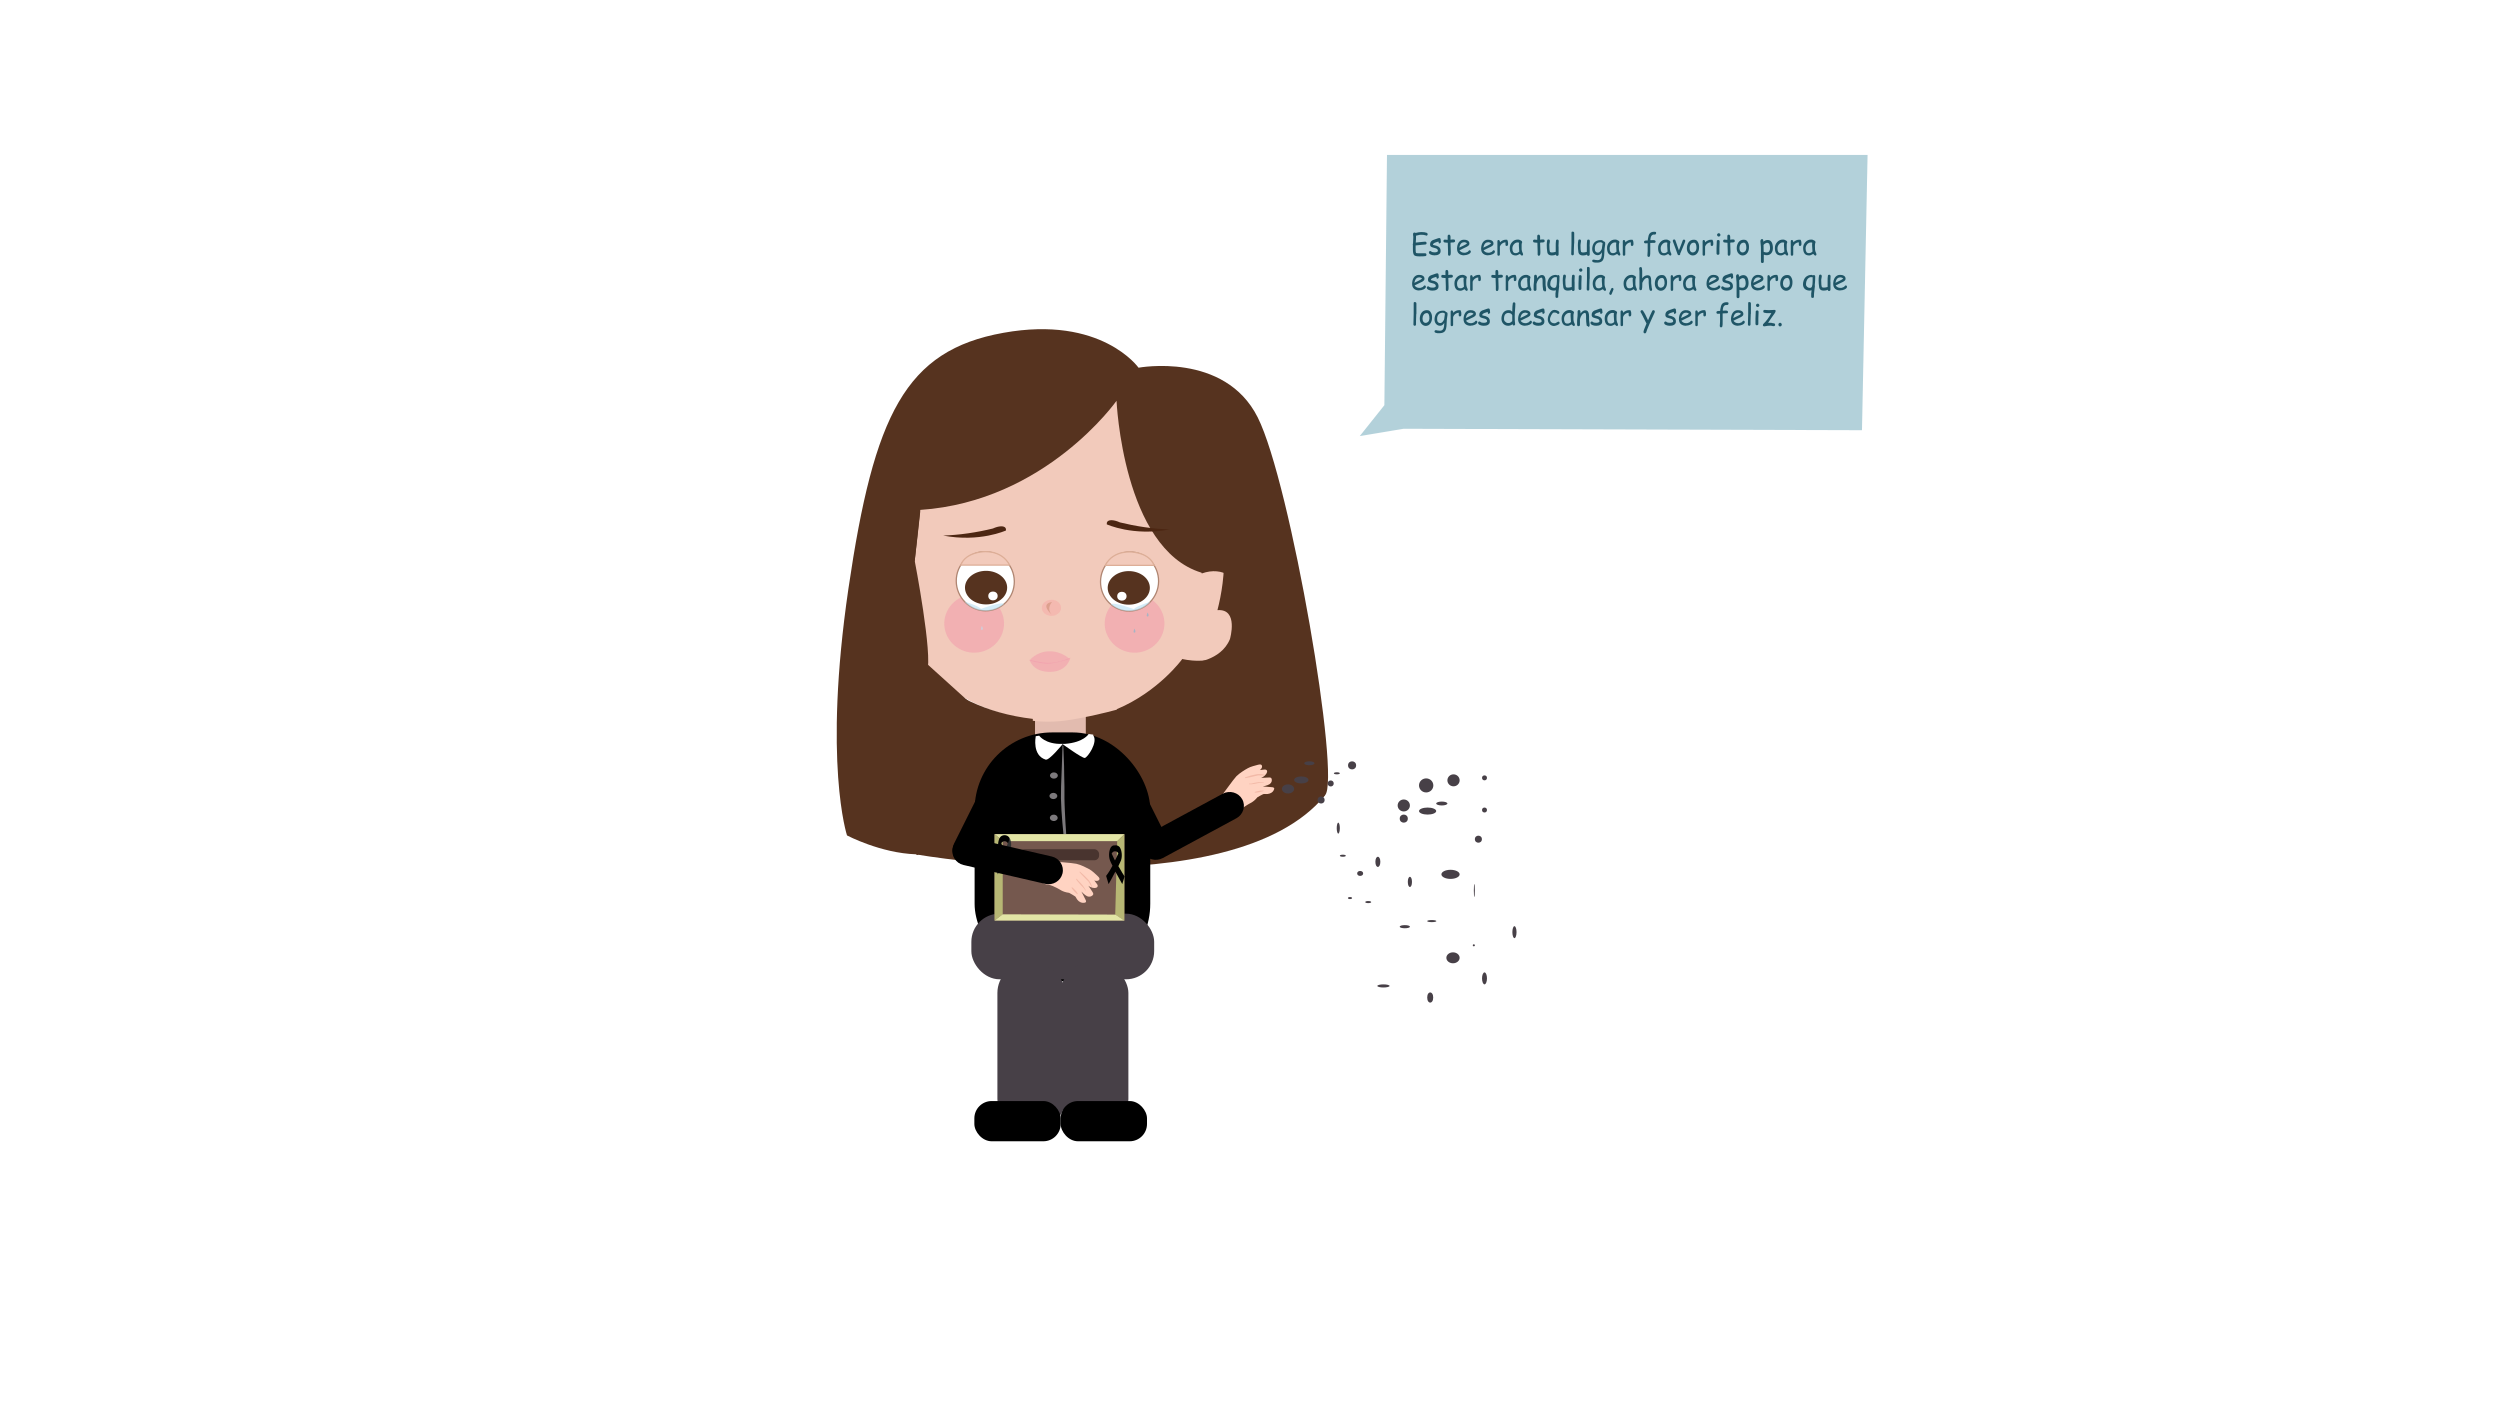 <?xml version="1.0" encoding="UTF-8"?>
<svg xmlns="http://www.w3.org/2000/svg" version="1.1" xmlns:xlink="http://www.w3.org/1999/xlink" viewBox="0 0 1920 1080">
  <defs>
    <style>
      .cls-1 {
        fill: #ffd3c2;
      }

      .cls-1, .cls-2, .cls-3, .cls-4, .cls-5, .cls-6, .cls-7, .cls-8, .cls-9, .cls-10, .cls-11, .cls-12, .cls-13, .cls-14, .cls-15, .cls-16, .cls-17, .cls-18, .cls-19, .cls-20, .cls-21, .cls-22, .cls-23, .cls-24, .cls-25, .cls-26, .cls-27, .cls-28, .cls-29 {
        stroke-width: 0px;
      }

      .cls-2 {
        fill: #b1b7dd;
      }

      .cls-3, .cls-24 {
        fill: #000;
      }

      .cls-4 {
        fill: #75584e;
      }

      .cls-5 {
        fill: #56331f;
      }

      .cls-6 {
        fill: #dda08e;
      }

      .cls-7 {
        fill: #f7a1a1;
        opacity: .4;
      }

      .cls-30 {
        isolation: isolate;
      }

      .cls-8 {
        fill: #650e81;
        mix-blend-mode: multiply;
        opacity: 0;
      }

      .cls-9 {
        fill: #f2b9a7;
      }

      .cls-10 {
        fill: #f297ab;
        opacity: .5;
      }

      .cls-11 {
        fill: #505982;
      }

      .cls-12 {
        fill: none;
      }

      .cls-13 {
        fill: #303030;
      }

      .cls-14 {
        fill: #49342f;
      }

      .cls-15 {
        fill: #7c797c;
      }

      .cls-16 {
        fill: #e2bbaf;
      }

      .cls-17 {
        fill: #76b5ce;
      }

      .cls-17, .cls-29 {
        opacity: .6;
      }

      .cls-18 {
        fill: #4c2612;
      }

      .cls-19 {
        fill: #757daa;
      }

      .cls-20 {
        fill: #e2e5a5;
      }

      .cls-21 {
        fill: #474047;
      }

      .cls-31 {
        stroke: #af8571;
      }

      .cls-31, .cls-32 {
        stroke-miterlimit: 10;
      }

      .cls-31, .cls-26 {
        fill: #fff;
      }

      .cls-22 {
        fill: #80b2c1;
        opacity: .6;
      }

      .cls-23, .cls-32 {
        fill: #f2cabb;
      }

      .cls-32 {
        stroke: #ddae97;
      }

      .cls-24 {
        filter: url(#drop-shadow-1);
      }

      .cls-25 {
        fill: #1f5566;
      }

      .cls-27 {
        fill: #b7b774;
      }

      .cls-28 {
        opacity: .6;
      }

      .cls-28, .cls-29 {
        fill: #b8e0f4;
      }
    </style>
    <filter id="drop-shadow-1" filterUnits="userSpaceOnUse">
      <feOffset dx="0" dy="7"/>
      <feGaussianBlur result="blur" stdDeviation="2"/>
      <feFlood flood-color="#575151" flood-opacity=".5"/>
      <feComposite in2="blur" operator="in"/>
      <feComposite in="SourceGraphic"/>
    </filter>
  </defs>
  <g class="cls-30">
    <g id="Capa_1" data-name="Capa 1">
      <g>
        <g>
          <path class="cls-5" d="M916.3,437.6s-2.4,61.4-8.4,68.6c0,0,35.4,16.5,51-19.1,0,0,14.5-60.5-42.5-49.5Z"/>
          <path class="cls-26" d="M883.9,460.3c-1.1.6-2.2,1.2-3.3,1.7,1.2-.5,2.3-1,3.3-1.7Z"/>
          <path class="cls-2" d="M867.9,452.8s0,0-.1,0c0,0,.1,0,.1,0Z"/>
          <path class="cls-5" d="M703.6,656.2s242.2,42.2,314-45.3c0,0-274.2-156.1-314,45.3Z"/>
          <polygon class="cls-5" points="872.4 586.4 790.1 587.7 790.1 541.8 870.5 544.3 872.4 586.4"/>
          <rect class="cls-16" x="794.9" y="540.6" width="39" height="38.5" rx="4.4" ry="4.4"/>
          <path class="cls-23" d="M786.9,305.1s-71.3,10.5-93.3,73.2c0,0-15.1,66.7,0,94.1,0,0-23.3-13.1-12.3,22.2,0,0,9.6,10.5,26.1,13.1,9.7,12,19.5,19.5,26.3,24,14.7,9.6,27.9,13.9,36.7,16.6,8.1,2.4,16.8,5.1,28.9,5.8,14,.8,24.6-1.4,39.7-4.5,5.2-1.1,15.3-3.5,27.5-7,1-.3,1.9-.6,2.7-.8,14.4-4.4,21.8-6.8,28.8-11.8,9.6-6.9,15-15.3,17.8-20.9,0,0,21.9-1.3,28.8-18.3,0,0,6.9-23.5-9.6-22.2,3.1-12,5.8-27.8,5-46.3-1.6-37.1-16.3-64.8-25.5-79.3-6.4-7-14.8-14.5-25.4-21.1-41.1-25.5-86.6-19.6-102.2-16.8Z"/>
          <path class="cls-10" d="M726.5,486.3c-4.2-11.6,2.1-24.4,14.1-28.5,12-4.1,25,2,29.2,13.7,4.2,11.6-2.1,24.4-14.1,28.5-11.9,4.1-25-2.1-29.2-13.7Z"/>
          <path class="cls-10" d="M849.7,486.3c-4.2-11.6,2.1-24.4,14.1-28.5,12-4.1,25,2,29.2,13.7,4.2,11.6-2.1,24.4-14,28.5-11.9,4.1-25-2-29.2-13.7Z"/>
          <path class="cls-10" d="M821.4,506.1s-11.4,3.8-17.4,3.6c-6-.2-13.3-2.5-13.3-2.5,0,0,5-6.7,14.8-7,9.8-.3,15.9,5.9,15.9,5.9Z"/>
          <path class="cls-10" d="M790.7,506.8s2.3,9.4,15.9,9.2c13.5-.2,15.5-11,15.5-11,0,0-8.1,4-16.4,4.1-6.1,0-15-2.3-15-2.3Z"/>
          <path class="cls-12" d="M852.4,466.2c1,.2,1.9.3,2.8.5-.9-.1-1.9-.3-2.8-.5Z"/>
          <path class="cls-11" d="M755.6,455.5s0,0,0,0c0,0,0,0,0,0Z"/>
          <path class="cls-11" d="M851.3,454.4s0,0,0,0c0,0,.1,0,.1,0s0,0-.1,0Z"/>
          <polygon class="cls-19" points="851.3 454.4 851.3 454.4 851.3 454.4 851.3 454.4"/>
          <ellipse class="cls-7" cx="807.5" cy="466.8" rx="7.4" ry="6.2"/>
          <path class="cls-6" d="M807.6,471.9c-4.2-4.9.4-9.6.4-9.6-9.7,1.6-.4,9.6-.4,9.6Z"/>
          <path class="cls-5" d="M706.7,391.8v1.5c.1,0-4.2,37.5-4.2,37.5,0,0-14.7,20.8-15.3,35-1.2,27.4,32.5,77.8,106,86.3v.8c-.1,0-1.8,28.4-1.8,28.4,0,0-1.9.2-5,.6-11.4,1.9-39.4,8.4-55.4,28.6-9.7,12.3-18.3,28-25.9,46.2l-1.6-.6c-27.3-.9-53-14.5-53-14.5,0,0-18.5-56,1.1-189.6,19.6-133.6,43.7-182.9,119-196.4,75.3-13.6,103.8,26.8,103.8,26.8,0,0,66.1-12.4,91.5,38.1,25.4,50.5,64,277.9,51.7,290.3-12.3,12.4-57.5,26.9-57.5,26.9l-.5.2h0c-5.2-9.5-10.2-16.6-14.7-20.6-24.3-22-64.3-32.2-79.5-35.4-3.9-.8-6.1-1.2-6.1-1.2l-1.3-35.2-.4-.8c32.4-13.6,50.4-38.6,50.4-38.6,0,0,21.7,5.7,37-6.3,25.4-19.9,11-71.1-22-59.4l-.3-.6c-60.3-18.3-65.2-132-65.2-132,0,0-54.4,77.3-150.7,83.8Z"/>
          <path class="cls-5" d="M706.7,391.8l-4.2,38.9s14,72.4,9.5,85.3l-9.5,11-27.8-62.2,32-73Z"/>
          <polygon class="cls-5" points="712.1 510 751.5 545.6 704.9 516 712.1 510"/>
          <path class="cls-8" d="M831.6,551.9l-.2-.4c-6.6,2.7-14.3,4.7-23,5-4.5.2-8.8,0-12.8-.3v.4c0,0-.3,7.2-.3,7.2,12.9,0,25.4-1.7,36.6-8l-.3-3.9Z"/>
          <path class="cls-18" d="M850,402.7s20.3,9.3,48.3,3.9c-5.8-.2-12.2-.7-19.1-1.7-7-1-13.4-2.3-19.1-3.7-4.6-2.1-8.5-2.2-9.7-.5-.3.4-.5,1-.4,2Z"/>
          <path class="cls-18" d="M772.6,407.4s-20.3,9.3-48.3,3.9c5.8-.2,12.2-.7,19.1-1.7,7-1,13.4-2.3,19.1-3.7,4.6-2.1,8.5-2.2,9.7-.5.3.4.5,1,.4,2Z"/>
          <path class="cls-29" d="M754.1,480.7s-1.6,3.1,0,3.1c0,0,1.6,0,0-3.1Z"/>
          <g>
            <path class="cls-31" d="M734.4,446.3c.1,12.5,10.2,22.7,22.5,22.8,12.3,0,22.2-10,22.1-22.6-.1-12.5-10.2-22.7-22.5-22.8-12.3,0-22.2,10-22.1,22.6Z"/>
            <ellipse class="cls-5" cx="757.3" cy="451.3" rx="16.2" ry="12.9"/>
            <ellipse class="cls-26" cx="762.6" cy="457.7" rx="3.6" ry="3.4"/>
            <path class="cls-28" d="M740.7,462s9.9,2.8,12.8,5.6c0,0,15.3-5.8,17.6-3.7,0,0-6.2,5.8-14.9,5.2,0,0-8.6.5-15.5-7.1Z"/>
            <path class="cls-32" d="M775.2,434h-37.3c.5-1.3,1.3-3.1,3.2-4.9,4.6-4.4,11.5-5.1,13.2-5.3,0,0,14.6-2.2,21,10.1Z"/>
          </g>
          <g>
            <path class="cls-31" d="M889.8,446.5c-.1,12.5-10.2,22.7-22.5,22.8s-22.2-10-22.1-22.6c.1-12.5,10.2-22.7,22.5-22.8,12.3,0,22.2,10,22.1,22.6Z"/>
            <ellipse class="cls-5" cx="866.9" cy="451.5" rx="16.2" ry="12.9"/>
            <ellipse class="cls-26" cx="861.6" cy="457.9" rx="3.6" ry="3.4"/>
            <path class="cls-28" d="M883.5,462.2s-9.9,2.8-12.8,5.6c0,0-15.3-5.8-17.6-3.7,0,0,6.2,5.8,14.9,5.2,0,0,8.6.5,15.5-7.1Z"/>
            <path class="cls-32" d="M849,434.2h37.3c-.5-1.3-1.3-3.1-3.2-4.9-4.6-4.4-11.5-5.1-13.2-5.3,0,0-14.6-2.2-21,10.1Z"/>
          </g>
          <path class="cls-17" d="M871.3,482.8s-1.6,3.1,0,3.1c0,0,1.6,0,0-3.1Z"/>
          <path class="cls-17" d="M881.4,470.4s-1.6,3.1,0,3.1c0,0,1.6,0,0-3.1Z"/>
        </g>
        <rect class="cls-3" x="748.5" y="562.5" width="134.9" height="191.1" rx="59.5" ry="59.5"/>
        <rect class="cls-21" x="746" y="701.7" width="140.4" height="50.4" rx="21.6" ry="21.6"/>
        <rect class="cls-21" x="766" y="739.7" width="52" height="127.2" rx="22.9" ry="22.9"/>
        <rect class="cls-21" x="814.6" y="739.7" width="52" height="127.2" rx="22.9" ry="22.9"/>
        <rect class="cls-3" x="748.3" y="845.6" width="66.3" height="30.9" rx="13.3" ry="13.3"/>
        <rect class="cls-3" x="814.6" y="845.6" width="66.3" height="30.9" rx="13.3" ry="13.3"/>
        <g>
          <path class="cls-26" d="M816.1,571.5s-10.3,12.7-13,11.9c-10.5-3.2-7.7-17.6-7.7-17.6v-.4c1.6-.3,2.7-.4,2.7-.4,0,0,4.6,6.8,18,6.3v.2Z"/>
          <path class="cls-26" d="M817.8,571.3c14.6-1.1,18.3-7.6,18.3-7.6,0,0,1.3.2,3.5.5v.6c3.9,5.1-4.4,17.1-6.5,17.3-2,.3-17-10.6-17-10.6v-.2c.6,0,1.1,0,1.7,0Z"/>
          <path class="cls-15" d="M816.6,572.6s0,1.6.2,4.3c.1,2.7.3,6.6.4,11.3,0,4.7.2,10.1.3,16,0,2.9,0,5.9,0,9,0,3,.2,6.1.3,9.2.5,12.4,1.5,24.8,2.4,34.1.9,9.3,1.7,15.5,1.7,15.5,0,.3-.2.6-.6.6-.4,0-.7-.2-.8-.5,0,0-.9-6.2-2-15.5-1.1-9.3-2.5-21.7-3.3-34.2-.2-3.1-.3-6.3-.4-9.3,0-3.1,0-6.1.1-9,.2-5.8.4-11.3.6-15.9.3-9.3.5-15.6.5-15.6,0-.1.1-.2.3-.2.1,0,.2,0,.2.2Z"/>
          <path class="cls-15" d="M812,611.3c0-1.3-1.3-2.4-3-2.4s-3,1.1-3,2.4,1.3,2.4,3,2.4,3-1.1,3-2.4Z"/>
          <path class="cls-15" d="M812.4,595.6c0-1.3-1.3-2.4-3-2.4s-3,1.1-3,2.4,1.3,2.4,3,2.4,3-1.1,3-2.4Z"/>
          <path class="cls-15" d="M812.2,627.5c-.4-1.3-2-2.1-3.6-1.8-1.6.3-2.6,1.6-2.2,3,.4,1.3,2,2.1,3.6,1.8,1.6-.3,2.6-1.6,2.2-3Z"/>
          <path class="cls-15" d="M813.3,643c0-1.3-1.4-2.4-3.1-2.4-1.7,0-2.9,1.2-2.9,2.5,0,1.3,1.4,2.4,3.1,2.4,1.7,0,2.9-1.2,2.9-2.5Z"/>
        </g>
        <path class="cls-3" d="M891.6,658.6h0c5.3-2.7,7.5-9.3,4.8-14.6l-28.6-57.2c-2.7-5.4-9.3-7.6-14.6-4.9h0c-5.3,2.7-7.5,9.3-4.8,14.6l28.6,57.2c2.7,5.4,9.3,7.6,14.6,4.9h0Z"/>
        <path class="cls-3" d="M737.5,662.5c5.3,2.7,11.9.5,14.6-4.9l28.6-57.2c2.7-5.4.5-11.9-4.8-14.6h0c-5.3-2.7-11.9-.5-14.6,4.9l-28.6,57.2c-2.7,5.4-.5,11.9,4.8,14.6h0Z"/>
        <g>
          <rect class="cls-4" x="763.8" y="640.6" width="99.8" height="66.4"/>
          <polygon class="cls-20" points="763.8 640.6 770.1 646 858.1 646 863.6 640.6 763.8 640.6"/>
          <path class="cls-27" d="M863.6,640.6l-5.6,5.4c-.5,18.8-1,37.6-1.5,56.4,2.3,1.5,4.7,3.1,7,4.6v-66.4Z"/>
          <polygon class="cls-27" points="763.8 640.6 770.1 646 770.1 702.2 763.8 707 763.8 640.6"/>
          <path class="cls-20" d="M770.1,702.2c28.8,0,57.7.1,86.5.2,2.3,1.5,4.7,3.1,7,4.6h-99.8l6.2-4.8Z"/>
          <rect class="cls-14" x="783.3" y="652.2" width="60.8" height="8.5" rx="3.6" ry="3.6"/>
          <ellipse class="cls-27" cx="812.2" cy="664.2" rx="1.6" ry="1.9"/>
          <path class="cls-24" d="M863.6,666c-.2-.2-.3-.5-.5-.8-.4-.7-.9-1.4-1.4-2.2,0-.1-.2-.2-.2-.4-.8-1.3-1.7-2.8-2.6-4.4.9-1.8,1.6-3.3,2-4.3,1.2-3.4.6-7.8-.8-10h0c0,0,0-.1-.1-.2-.3-.5-.9-.9-1.6-1.2-.2,0-.4-.2-.6-.2-.2,0-.4,0-.6-.1,0,0,0,0-.1,0-.2,0-.3,0-.5,0h0c-.3,0-.7,0-1,.1,0,0-.2,0-.2,0,0,0,0,0-.1,0,0,0-.2,0-.2,0,0,0-.2,0-.2,0-.6.3-1.2.7-1.6,1.2,0,0,0,0,0,0h0c-1.5,2.1-2.1,6.6-.9,10.1.3,1,1.1,2.5,2,4.3-.7,1.3-1.4,2.4-2,3.5,0,.2-.2.3-.3.5-.5.7-.9,1.4-1.3,2,0,.1-.2.3-.3.4,0,.1-.2.3-.3.4-.2.4-.5.7-.7,1h0l1.9,6.3h0s0,0,0,0c0,0,0,0,0,0,0,0,0,0,0,0h0c.4-.6,2.9-5.1,5.2-9.6,2.4,4.5,5,9.1,5.3,9.6h0s0,0,0,0c0,0,0,0,0,0h0s1.9-6.3,1.9-6.3ZM853.9,648.4c.4-.9,1.2-1.6,2.5-1.6s2.1.7,2.5,1.6c-.5,1.1-1.1,2.5-2,4.3-.2.4-.4.8-.6,1.1-.2-.4-.4-.8-.6-1.1-.9-1.8-1.5-3.2-2-4.3Z"/>
          <g>
            <path class="cls-3" d="M775.6,646.9c0-2.2-.4-3.4-.7-3.9-.7-1-2.1-1.6-3.4-1.6s-2.7.6-3.4,1.6c-.3.5-.6,1.7-.7,3.9,0,2.2,1.1,3.7,1.1,3.7,0,0-.5-4.5,3-4.5s3,4.5,3,4.5c0,0,1.2-1.5,1.1-3.7Z"/>
            <g>
              <path class="cls-3" d="M767.4,646.9c0-2.2.4-3.4.7-3.9.7-1,2.1-1.6,3.4-1.6s2.7.6,3.4,1.6c.3.5.6,1.7.7,3.9,0,0,0,.1,0,.2,0,0,0-.2,0-.2,0-2.2-.4-3.4-.7-3.9-.7-1-2.1-1.6-3.4-1.6s-2.7.6-3.4,1.6c-.3.5-.6,1.7-.7,3.9,0,0,0,.2,0,.2,0,0,0-.1,0-.2Z"/>
              <path class="cls-3" d="M774.5,650.1c0,.3,0,.5,0,.5,0,0,0,0,0,0,0,0,0-.3,0-.5Z"/>
              <path class="cls-3" d="M768.5,650.6s0,0,0,0c0,0,0-.2,0-.5,0,.2,0,.4,0,.5Z"/>
            </g>
            <path class="cls-13" d="M772.1,651.9c-3,6.1-5.9,10.7-7.7,13.3l1.9,6.3c.4-.7,8.1-14.4,9.6-18.4,1.3-3.5.6-8.1-.9-10.2.2.5,1,1.2-2.8,9Z"/>
            <path class="cls-3" d="M764.4,665.3c1.8-2.6,4.7-7.3,7.7-13.3,3.4-6.9,3.2-8.2,2.9-8.8,0,0,0-.1-.1-.2.2.5,1,1.2-2.8,9-3,6.1-5.9,10.7-7.7,13.3l1.9,6.3s0,0,0,0l-1.9-6.2Z"/>
            <path class="cls-3" d="M778.6,665.3c-1.8-2.6-4.7-7.3-7.7-13.3-3.8-7.7-3-8.4-2.8-9-1.5,2.1-2.2,6.7-.9,10.2,1.4,3.9,9.2,17.7,9.6,18.4l1.9-6.3Z"/>
            <path class="cls-3" d="M770.9,651.9c-3.8-7.7-3-8.4-2.8-9,0,0,0,0,0,0-.2.5-1,1.3,2.8,8.9,3,6.1,5.9,10.7,7.7,13.3l-1.9,6.2s0,0,0,0l1.9-6.3c-1.8-2.6-4.7-7.3-7.7-13.3Z"/>
          </g>
        </g>
        <g>
          <path class="cls-1" d="M935.9,614.1c3.9-4.9,11.1-15.2,13.6-17.9,2.6-2.6,6.8-5.1,8.8-6.2,2-1.2,6.1-2.2,8-2.7,1.9-.5,2.7-.1,2.9.9.3,1-.3,2.2-1.6,3.2,0,0,2.4-.3,3.6-.4,1.2-.1,2.2.5,1.9,2-.3,1.4-2.3,3.6-4.5,4.4,0,0,4.9-.3,6.2-.3,1.3,0,1.7.4,1.9,1.4.2,1,0,2.6-1.6,3.7-1.6,1.1-5.3,1.8-5.3,1.8,0,0,6.2.4,7.5.6,1.3.2,1.6.9,1.1,1.8-.4,1-1,2.2-3.2,3-2.2.8-3.9.2-4.7.4-.8.2-3.4,1.7-4.8,2.5-3.4,4.2-6.1,4.6-8,6-1.9,1.3-4.3,2.5-6,4.8-2.1,2.9-8.5,4.8-13.8,1.4-5.2-3.4-5.2-6.8-2.3-10.6Z"/>
          <path class="cls-9" d="M971.2,595.2c0,.2-.1.3-.3.3,0,0-.9,0-2.4,0-.3,0-.7,0-1.1,0-.4,0-.8,0-1.2,0-.3,0-.8.2-1.2.3-.4.1-.9.2-1.3.3-1.8.4-3.6.8-4.9,1.1-1.3.3-2.3.4-2.3.4-.2,0-.3,0-.4-.2,0-.1,0-.3.1-.4,0,0,.8-.3,2.2-.7.7-.2,1.4-.4,2.3-.7.8-.2,1.7-.4,2.6-.6.5,0,.9-.2,1.3-.3.5,0,.8-.2,1.4-.2.5,0,1,0,1.4,0,.4,0,.8,0,1.2.1.7,0,1.3.2,1.7.2.4,0,.6.1.6.1.2,0,.3.1.3.3ZM970.3,600.7s-.2,0-.5,0c-.3,0-.7,0-1.3,0-.3,0-.6,0-.9,0-.3,0-.7,0-1,0-.6.1-1.3.2-2,.3-1.3.2-2.6.5-3.6.8,0,0-.3,0-.3,0-.1,0-.2,0-.3,0-.2,0-.4,0-.5,0-.2,0-.2,0-.3,0,0,0-.1,0-.1,0h0c-.2,0-.3.2-.3.3,0,.1.1.2.3.2,0,0,0,0,.1,0,0,0,.3,0,.4,0,.2,0,.3,0,.6,0,.1,0,.2,0,.3,0,.3,0,.3,0,.4,0,1-.1,2.4-.3,3.7-.6.7-.1,1.3-.3,1.9-.4.4,0,.6,0,.9-.1.3,0,.5,0,.8,0,.5,0,.9-.1,1.2-.1.3,0,.5,0,.5,0,.2,0,.3-.2.3-.3,0-.1-.2-.2-.3-.2ZM970,607.2s-.4,0-1,0c-.3,0-.7,0-1,0-.4,0-.8.1-1.2.2-.8.2-1.6.4-2.2.5-.6.2-.9.3-.9.3-.2,0-.2.2-.1.4,0,0,.2.1.3.1h0s.4,0,1,0c.6,0,1.4-.1,2.2-.3.4,0,.8-.2,1.1-.3.4,0,.7-.2,1-.2.6-.2,1-.3,1-.3.2,0,.2-.2.2-.4,0,0-.2-.2-.3-.2Z"/>
        </g>
        <path class="cls-3" d="M954,613.8h0c-2.9-5.2-9.6-7.1-15-4.2l-56.6,30.6c-5.3,2.9-7.3,9.5-4.4,14.6h0c2.9,5.2,9.6,7.1,15,4.2l56.6-30.6c5.3-2.9,7.3-9.5,4.4-14.6h0Z"/>
        <g>
          <path class="cls-1" d="M804.2,661.1c6.3.8,18.9,1.5,22.5,2.3,3.6.8,7.9,3.1,10,4.2,2,1.1,5.1,4,6.5,5.4,1.4,1.3,1.5,2.2.8,2.9-.7.7-2,.9-3.6.3,0,0,1.5,1.9,2.2,2.9.7,1,.7,2.1-.7,2.7-1.4.5-4.3,0-6.1-1.6,0,0,2.8,4,3.4,5.1.6,1.1.6,1.7-.2,2.4-.8.7-2.3,1.4-4.1.6s-4.4-3.6-4.4-3.6c0,0,2.9,5.5,3.4,6.7.5,1.2,0,1.8-1,1.9-1.1.1-2.4.3-4.3-1.1-1.8-1.4-2.2-3.2-2.8-3.7-.6-.5-3.3-2-4.7-2.8-5.4-.7-7.1-2.7-9.3-3.7-2.1-.9-4.4-2.4-7.3-2.6-3.6-.2-8.6-4.7-8.4-10.9.2-6.2,3.2-7.9,7.9-7.4Z"/>
          <path class="cls-9" d="M838.8,681.2c-.1,0-.3,0-.4-.1,0,0-.5-.8-1.2-2-.2-.3-.4-.6-.6-1-.2-.4-.4-.6-.6-1-.2-.3-.6-.6-.9-.9-.3-.3-.6-.6-1-1-1.3-1.3-2.5-2.6-3.5-3.6-.9-1-1.5-1.7-1.5-1.7-.1-.1-.1-.3,0-.4,0-.1.2-.2.4,0,0,0,.7.6,1.7,1.5.5.5,1.1,1,1.7,1.6.6.6,1.3,1.2,1.9,1.9.3.3.6.7.9,1,.3.4.6.6.9,1,.2.4.5.8.7,1.2.2.4.4.7.5,1,.3.6.5,1.2.7,1.6.2.4.2.6.2.6,0,.2,0,.3,0,.4ZM833.6,683.3s0-.2-.2-.4c-.1-.3-.3-.7-.6-1.1-.1-.2-.3-.5-.5-.7-.2-.2-.4-.6-.5-.8-.4-.5-.9-1-1.3-1.5-.9-1-1.8-2-2.6-2.7,0,0-.2-.2-.2-.2,0,0-.1-.2-.2-.3-.1-.2-.2-.3-.3-.4-.1-.1-.1-.2-.2-.2,0,0,0,0,0,0h0c-.1-.2-.3-.2-.4-.1,0,0-.1.2,0,.4,0,0,0,0,0,.1,0,0,0,.3.2.4,0,.1.2.3.3.5,0,0,.1.2.2.3.1.2.2.2.3.3.6.8,1.5,1.8,2.4,2.8.5.5.9,1,1.4,1.4.2.3.4.5.6.7.2.2.3.4.5.6.3.4.6.7.7,1,.2.2.3.4.3.4.1.1.3.2.4,0,0,0,.1-.3,0-.4ZM827.7,686.4s-.2-.4-.5-.9c-.2-.2-.4-.6-.6-.9-.3-.3-.5-.6-.8-.9-.5-.6-1.1-1.2-1.6-1.6-.4-.4-.8-.6-.8-.6-.1,0-.3,0-.4.1,0,.1,0,.2,0,.3h0s.2.4.6.9c.4.5.8,1.1,1.4,1.7.3.3.5.6.8.8.3.3.5.5.7.7.4.4.7.7.7.7.1.1.3,0,.4,0,0,0,0-.2,0-.3Z"/>
        </g>
        <path class="cls-3" d="M816,670.8c1.4-5.8-2.3-11.6-8.2-13l-62.8-14.5c-5.9-1.4-11.9,2.2-13.3,8h0c-1.4,5.8,2.3,11.6,8.2,13l62.8,14.5c5.9,1.4,11.9-2.2,13.3-8h0Z"/>
        <g>
          <ellipse class="cls-21" cx="1078.1" cy="618.6" rx="4.7" ry="4.6"/>
          <ellipse class="cls-21" cx="1095.3" cy="603.2" rx="5.5" ry="5.4"/>
          <ellipse class="cls-21" cx="1096.4" cy="622.9" rx="6.6" ry="2.7"/>
          <ellipse class="cls-21" cx="1107.3" cy="617.1" rx="4.3" ry="1.5"/>
          <ellipse class="cls-21" cx="1116.3" cy="599.3" rx="4.7" ry="4.6"/>
          <ellipse class="cls-21" cx="1078.1" cy="628.7" rx="3.1" ry="3.1"/>
          <ellipse class="cls-21" cx="989.2" cy="605.9" rx="4.7" ry="3.5"/>
          <ellipse class="cls-21" cx="999.4" cy="599" rx="5.5" ry="2.7"/>
          <ellipse class="cls-21" cx="1005.6" cy="586.2" rx="3.9" ry="1.5"/>
          <ellipse class="cls-21" cx="1014.6" cy="614.4" rx="2.7" ry="2.7"/>
          <ellipse class="cls-21" cx="1022" cy="601.7" rx="2.3" ry="2.3"/>
          <ellipse class="cls-21" cx="1026.7" cy="593.9" rx="2.3" ry=".8"/>
          <ellipse class="cls-21" cx="1038.4" cy="587.8" rx="3.1" ry="3.1"/>
          <ellipse class="cls-21" cx="1027.8" cy="636" rx="1.2" ry="4.2"/>
          <ellipse class="cls-21" cx="1031.3" cy="657.2" rx="2.3" ry=".8"/>
          <ellipse class="cls-21" cx="1058.2" cy="661.9" rx="1.9" ry="3.9"/>
          <ellipse class="cls-21" cx="1082.8" cy="677.3" rx="1.6" ry="3.9"/>
          <ellipse class="cls-21" cx="1114" cy="671.5" rx="7" ry="3.5"/>
          <ellipse class="cls-21" cx="1135.4" cy="644.5" rx="2.7" ry="2.7"/>
          <ellipse class="cls-21" cx="1140.1" cy="622.1" rx="1.9" ry="1.9"/>
          <ellipse class="cls-21" cx="1140.1" cy="597.4" rx="1.9" ry="1.9"/>
          <ellipse class="cls-21" cx="1132.3" cy="683.9" rx=".4" ry="5"/>
          <ellipse class="cls-21" cx="1099.6" cy="707.4" rx="3.5" ry=".8"/>
          <path class="cls-21" d="M1057.8,712.8h5.5-5.5Z"/>
          <ellipse class="cls-21" cx="1050.8" cy="692.8" rx="2.3" ry=".8"/>
          <ellipse class="cls-21" cx="1036.8" cy="689.7" rx="1.6" ry=".8"/>
          <ellipse class="cls-21" cx="1044.6" cy="670.8" rx="2.3" ry="1.9"/>
          <ellipse class="cls-21" cx="1078.9" cy="711.7" rx="3.9" ry="1.2"/>
          <ellipse class="cls-21" cx="1115.9" cy="735.6" rx="5.1" ry="4.2"/>
          <ellipse class="cls-21" cx="1062.5" cy="757.2" rx="4.7" ry="1.2"/>
          <path class="cls-21" d="M1033.7,739.9h7.8-7.8Z"/>
          <path class="cls-21" d="M1073.4,726.7h5.5-5.5Z"/>
          <ellipse class="cls-21" cx="1098.4" cy="766.1" rx="2.3" ry="3.9"/>
          <path class="cls-21" d="M1114,766.1h3.9-3.9Z"/>
          <ellipse class="cls-21" cx="1140.1" cy="751.4" rx="1.9" ry="4.6"/>
          <ellipse class="cls-21" cx="1131.9" cy="726" rx=".8" ry=".8"/>
          <ellipse class="cls-21" cx="1163.1" cy="715.9" rx="1.6" ry="4.6"/>
        </g>
      </g>
      <path class="cls-22" d="M1063.2,311.2l-18.9,23.7,33.6-5.6,352.1,1.1c1.4-70.5,2.9-140.9,4.3-211.4h-369.1c-.7,64-1.4,128.1-2,192.1Z"/>
      <g>
        <path class="cls-25" d="M1095.4,180.8c0,0-.2,0-.3,0-1.2-.4-2.4-.5-3.5-.5s-1.2,0-1.9.2-1.4.3-2.2.5c0,.5,0,.9,0,1.1,0,1,0,2.4-.2,4.2l4.7-.5c1.4-.1,2.2-.2,2.5-.2s.6.1.8.3c.2.2.3.5.3.8,0,.7-.3,1-1,1.1l-2.5.2-4.9.5c0,.5,0,1,0,1.5,0,.5,0,.9,0,1.3,0,1.6.1,2.6.3,2.9.2.2.7.3,1.7.3s1.1,0,2,0c.9,0,1.5,0,2,0s.4,0,.6,0,.5,0,.6,0c.8,0,1.1.4,1.1,1.1s-.3,1-.9,1.1c-.7.1-2.1.2-4.3.2s-3.6-.3-4.2-.9c-.7-.7-1-2.2-1-4.5s0-1,0-1.5c0-.6,0-1.2,0-1.8,0-.2-.1-.3-.1-.5s0-.5.2-.7c.1-2.1.2-3.7.2-4.7s0-.7-.1-1.2c0-.5-.1-.9-.1-1.2,0-.9.4-1.3,1.1-1.3s.6.1.8.3c.9-.2,1.7-.4,2.4-.5.8-.1,1.5-.2,2.1-.2,1.7,0,3.1.2,4.1.6.5.2.7.6.7,1.1s0,.6-.3.8c-.2.2-.5.4-.8.4Z"/>
        <path class="cls-25" d="M1105.8,187.1c-.4,0-.7-.1-.8-.4-.1-.2-.2-.6-.3-1.2-.5.1-1.4.4-2.5.8-1.1.5-1.7,1-1.7,1.7.2,0,.4.1.6.2,1.6.3,2.8.7,3.6,1.2,1.2.8,1.7,1.9,1.7,3.3s-.5,2.1-1.5,2.7c-.8.5-1.9.7-3.2.7s-1.8-.2-2.7-.5c-1.1-.4-1.6-1-1.6-1.7s.1-.6.3-.8c.2-.2.5-.3.8-.3s.5.2.9.5c.2.2.6.3,1.1.4.5,0,.9.1,1.2.1.6,0,1.1,0,1.6-.2.7-.2,1-.6,1-1,0-1-.7-1.7-2-2l-1.1-.3c-.9-.2-1.6-.5-2-.7-.6-.4-.9-1-.9-1.9,0-1.5.7-2.6,2.1-3.3.4-.2,1.1-.4,2-.7.9-.3,1.6-.5,2-.7.3-.1.6-.2.9-.2s.6.1.8.3c.2.2.3.5.3.8s0,.5.1.9c0,.4.1.7.1.9,0,.3,0,.6-.3.8s-.4.3-.8.3Z"/>
        <path class="cls-25" d="M1116.4,186.2c-.1,0-.3,0-.5,0-.2,0-.4,0-.5,0s-.6,0-1.4.2l.2,6.5v.5s0,.6,0,.6c0,1.6-.3,2.4-1.1,2.4s-.5,0-.7-.3c-.2-.2-.3-.4-.3-.7s0-.7,0-1.3c0-.6,0-1,0-1.3l-.2-6.4c-.5,0-1.3,0-2.4-.2-.6,0-.9-.5-.9-1.1s0-.6.3-.8.4-.3.7-.3l2.2.2c0-.4,0-.9,0-1.5,0-.6,0-1.1,0-1.4s.1-.6.3-.8c.2-.2.5-.3.8-.3.6,0,1,.5,1.1,1.6,0,.3,0,.6,0,1v.6s0,.7,0,.7c.9-.1,1.4-.2,1.5-.2.7,0,1.2,0,1.4.1.4.1.6.5.6,1s0,.6-.3.8c-.2.2-.4.3-.8.3Z"/>
        <path class="cls-25" d="M1124.5,196.1c-1.6,0-2.9-.4-3.9-1.2-1.1-.9-1.6-2.2-1.6-3.9s.4-3.5,1.3-4.8c1-1.4,2.3-2.1,3.9-2.1s2.1.2,2.9.6c.9.5,1.4,1.3,1.4,2.3s-.4,1.4-1.2,2c-.4.3-1.1.7-2.3,1.2l-4.1,2c.4.6.9,1.1,1.5,1.4.6.3,1.3.5,2.1.5s1.1,0,1.7-.3c.8-.2,1.4-.6,1.6-1,.2-.4.5-.6.8-.6s.5,0,.7.3c.2.2.3.4.3.7,0,.8-.6,1.5-1.9,2.1-1.1.5-2.1.7-3.2.7ZM1124.2,186.1c-.9,0-1.6.3-2.2,1-.6.7-1,1.7-1.3,3.1l3.3-1.6c1.3-.6,2.2-1.2,2.7-1.7-.6-.6-1.5-.9-2.6-.9Z"/>
        <path class="cls-25" d="M1143,196.1c-1.6,0-2.9-.4-3.9-1.2-1.1-.9-1.6-2.2-1.6-3.9s.4-3.5,1.3-4.8c1-1.4,2.3-2.1,3.9-2.1s2.1.2,2.9.6c.9.5,1.4,1.3,1.4,2.3s-.4,1.4-1.2,2c-.4.3-1.1.7-2.3,1.2l-4.1,2c.4.6.9,1.1,1.5,1.4.6.3,1.3.5,2.1.5s1.1,0,1.7-.3c.8-.2,1.4-.6,1.6-1,.2-.4.5-.6.8-.6s.5,0,.7.3c.2.2.3.4.3.7,0,.8-.6,1.5-1.9,2.1-1.1.5-2.1.7-3.2.7ZM1142.7,186.1c-.9,0-1.6.3-2.2,1-.6.7-1,1.7-1.3,3.1l3.3-1.6c1.3-.6,2.2-1.2,2.7-1.7-.6-.6-1.5-.9-2.6-.9Z"/>
        <path class="cls-25" d="M1158.2,187.5c0,.9-.4,1.4-1.1,1.4s-.9-.4-.9-1.1,0-.4,0-.8v-.9c-1.2.1-2.1.5-2.7,1-.6.5-1.2,1.2-1.6,2.2v6c0,.7-.3,1.1-1,1.1s-.9-.4-.9-1.1v-7.7c0-.2,0-.6,0-1.1,0-.5,0-.8,0-1.1,0-.7.3-1.1.9-1.1s1,.6,1.1,1.8c1.4-1.4,2.9-2,4.5-2s1,.2,1.3.7.4,1.1.4,2,0,.6,0,.8Z"/>
        <path class="cls-25" d="M1168.7,196.3c-.1,0-.4-.2-.7-.5-.3-.3-.6-.6-.7-.8-.7.4-1.3.7-1.8.9-.5.2-1,.3-1.3.3-1.7,0-2.9-.5-3.6-1.5-.7-.9-1.1-2.3-1.1-4.2s.6-3.3,1.8-4.6c1.2-1.3,2.6-1.9,4.2-1.9s1.3.2,2.1.5c1,.4,1.4.9,1.4,1.5s0,.4-.2.5c0,.3-.1.7-.2,1.4,0,.6,0,1.5,0,2.5,0,.9,0,1.6.2,2.2,0,.3.3,1,.7,1.9,0,.1.1.3.2.6v.2c0,.3,0,.5-.2.7-.2.2-.4.3-.7.3ZM1166.5,188.7c0-.3,0-.7,0-1,0-.4,0-.8.2-1.2-.3-.1-.5-.2-.7-.3s-.3,0-.5,0c-1.1,0-2,.5-2.8,1.4-.8.9-1.2,2-1.2,3.2s.2,2.1.6,2.7c.4.6,1,.9,1.9.9s1.3-.1,1.7-.4c.3-.1.6-.4,1.1-.8-.2-1.9-.3-3.4-.3-4.4Z"/>
        <path class="cls-25" d="M1185.2,186.2c-.1,0-.3,0-.5,0-.2,0-.4,0-.5,0s-.6,0-1.4.2l.2,6.5v.5s0,.6,0,.6c0,1.6-.3,2.4-1.1,2.4s-.5,0-.7-.3c-.2-.2-.3-.4-.3-.7s0-.7,0-1.3c0-.6,0-1,0-1.3l-.2-6.4c-.5,0-1.3,0-2.4-.2-.6,0-.9-.5-.9-1.1s0-.6.3-.8.4-.3.7-.3l2.2.2c0-.4,0-.9,0-1.5,0-.6,0-1.1,0-1.4s.1-.6.3-.8c.2-.2.5-.3.8-.3.6,0,1,.5,1.1,1.6,0,.3,0,.6,0,1v.6s0,.7,0,.7c.9-.1,1.4-.2,1.5-.2.7,0,1.2,0,1.4.1.4.1.6.5.6,1s0,.6-.3.8c-.2.2-.4.3-.8.3Z"/>
        <path class="cls-25" d="M1197,189.2c0,.5,0,1.3,0,2.4,0,1.1,0,1.8,0,2.4s0,.4,0,.7,0,.6,0,.7c0,.3-.1.6-.3.8s-.5.3-.8.3c-.5,0-.9-.3-1-1-.9.5-1.9.7-3.1.7s-1.7-.2-2.3-.6c-.7-.5-1.1-1.2-1.2-2.1-.3-1.9-.4-3.7-.4-5.2s.1-2.2.3-3.4c0-.6.4-1,1-1s.6.1.8.3.3.5.3.8,0,.9-.2,1.6-.2,1.3-.2,1.7c0,1.2,0,2.3.1,3.1s.2,1.6.4,2.1c.2.1.5.2.7.3s.5.1.7.1c1,0,2-.2,3-.5v-2.2s0-2.1,0-2.1c0-1.6,0-3,.2-4.1,0-.7.4-1,1-1s.6.1.8.3c.2.2.3.5.3.8l-.2,4.2Z"/>
        <path class="cls-25" d="M1208.9,186.9l-.2,5.5c0,.6,0,1.4,0,2.6,0,.7-.4,1.1-1,1.1s-1-.4-1-1.1,0-2.2.1-4c0-1.8.1-3.1.1-4s0-2.5,0-4c0-1.5,0-2.8,0-4s.3-1.1,1-1.1,1.1.4,1.1,1.1c0,1.2,0,2.5,0,4,0,1.5,0,2.8,0,4Z"/>
        <path class="cls-25" d="M1220.9,189.2c0,.5,0,1.3,0,2.4,0,1.1,0,1.8,0,2.4s0,.4,0,.7,0,.6,0,.7c0,.3-.1.6-.3.8-.2.2-.5.3-.8.3-.5,0-.9-.3-1-1-.9.5-1.9.7-3.1.7s-1.7-.2-2.3-.6c-.7-.5-1.1-1.2-1.2-2.1-.3-1.9-.4-3.7-.4-5.2s.1-2.2.3-3.4c0-.6.4-1,1-1s.6.1.8.3.3.5.3.8,0,.9-.2,1.6c-.1.7-.2,1.3-.2,1.7,0,1.2,0,2.3.1,3.1s.2,1.6.4,2.1c.2.1.5.2.7.3s.5.1.7.1c1,0,2-.2,3-.5v-2.2s0-2.1,0-2.1c0-1.6,0-3,.2-4.1,0-.7.4-1,1-1s.6.1.8.3c.2.2.3.5.3.8l-.2,4.2Z"/>
        <path class="cls-25" d="M1232.3,190.8l-.2,3.7c0,1.5-.2,2.7-.4,3.6-.3,1.2-.8,2.1-1.5,2.6-.9.7-2.1,1-3.7,1s-1.7,0-2.4-.2c-.9-.2-1.3-.6-1.3-1.1s.3-1,.9-1,.7,0,1.3.2c.6.1,1.3.2,2,.2,1.4,0,2.3-.7,2.8-2,.3-.9.5-2.3.5-4.1-.4.7-.8,1.3-1.4,1.7s-1.1.6-1.8.6c-1.3,0-2.3-.5-3.1-1.4-.8-.9-1.2-2.1-1.2-3.5s.5-3.6,1.6-4.8c1.1-1.2,2.7-1.9,4.6-1.9s1.2,0,1.7.3.8.4,1,.8c.8,0,1.1.5,1.1,1.3s0,1.2-.2,2.1c-.2,1-.3,1.7-.3,2.1ZM1228.9,186.1c-1.3,0-2.4.5-3.1,1.4-.7.9-1,2-1,3.3s.2,1.9.6,2.4,1,.8,1.8.8,1.4-.4,2.1-1.3c.6-.8,1-1.5,1-2.3.1-.8.3-2,.5-3.7-.3-.2-.6-.4-.9-.5s-.6-.2-.9-.2Z"/>
        <path class="cls-25" d="M1243.4,196.3c-.1,0-.4-.2-.7-.5-.3-.3-.6-.6-.7-.8-.7.4-1.3.7-1.8.9-.5.2-1,.3-1.3.3-1.7,0-2.9-.5-3.6-1.5-.7-.9-1.1-2.3-1.1-4.2s.6-3.3,1.8-4.6c1.2-1.3,2.6-1.9,4.2-1.9s1.3.2,2.1.5c1,.4,1.4.9,1.4,1.5s0,.4-.2.5c0,.3-.1.7-.2,1.4,0,.6,0,1.5,0,2.5,0,.9,0,1.6.2,2.2,0,.3.3,1,.7,1.9,0,.1.1.3.2.6v.2c0,.3,0,.5-.2.7-.2.2-.4.3-.7.3ZM1241.2,188.7c0-.3,0-.7,0-1,0-.4,0-.8.2-1.2-.3-.1-.5-.2-.7-.3s-.3,0-.5,0c-1.1,0-2,.5-2.8,1.4-.8.9-1.2,2-1.2,3.2s.2,2.1.6,2.7c.4.6,1,.9,1.9.9s1.3-.1,1.7-.4c.3-.1.6-.4,1.1-.8-.2-1.9-.3-3.4-.3-4.4Z"/>
        <path class="cls-25" d="M1254.5,187.5c0,.9-.4,1.4-1.1,1.4s-.9-.4-.9-1.1,0-.4,0-.8v-.9c-1.2.1-2.1.5-2.7,1-.6.5-1.2,1.2-1.6,2.2v6c0,.7-.3,1.1-1,1.1s-.9-.4-.9-1.1v-7.7c0-.2,0-.6,0-1.1,0-.5,0-.8,0-1.1,0-.7.3-1.1.9-1.1s1,.6,1.1,1.8c1.4-1.4,2.9-2,4.5-2s1,.2,1.3.7.4,1.1.4,2,0,.6,0,.8Z"/>
        <path class="cls-25" d="M1270.4,180.1c-1.7,0-2.7,1.2-2.9,3.7v.7c1.2,0,2-.1,2.3-.1,1.1,0,1.7.4,1.7,1.1s-.3.9-.8,1c-.2,0-.5,0-.8,0-.3,0-1.1,0-2.5.1v2.5c0,.5,0,1.1,0,2s0,1.6,0,2c0,1.4,0,2.5-.2,3.3-.1.6-.5.9-1,.9s-.5,0-.7-.3c-.2-.2-.3-.4-.3-.7s0-.1,0-.2c.1-1,.2-2,.2-3.1v-3s0-3.2,0-3.2c-.9,0-1.4.1-1.7.1-.7,0-1.1-.4-1.1-1.1s.6-1.1,1.9-1.1h1c0-.4,0-1,.2-1.7.2-1.6.6-2.8,1.2-3.6.7-.9,1.9-1.4,3.5-1.4s1.5.4,1.5,1.1-.5,1.1-1.4,1.1Z"/>
        <path class="cls-25" d="M1282.6,196.3c-.1,0-.4-.2-.7-.5-.3-.3-.6-.6-.7-.8-.7.4-1.3.7-1.8.9-.5.2-1,.3-1.3.3-1.7,0-2.9-.5-3.6-1.5-.7-.9-1.1-2.3-1.1-4.2s.6-3.3,1.8-4.6c1.2-1.3,2.6-1.9,4.2-1.9s1.3.2,2.1.5c1,.4,1.4.9,1.4,1.5s0,.4-.2.5c0,.3-.1.7-.2,1.4,0,.6,0,1.5,0,2.5,0,.9,0,1.6.2,2.2,0,.3.3,1,.7,1.9,0,.1.1.3.2.6v.2c0,.3,0,.5-.2.7s-.4.3-.7.3ZM1280.4,188.7c0-.3,0-.7,0-1,0-.4,0-.8.2-1.2-.3-.1-.5-.2-.7-.3s-.3,0-.5,0c-1.1,0-2,.5-2.8,1.4-.8.9-1.2,2-1.2,3.2s.2,2.1.6,2.7c.4.6,1,.9,1.9.9s1.3-.1,1.7-.4c.3-.1.6-.4,1.1-.8-.2-1.9-.3-3.4-.3-4.4Z"/>
        <path class="cls-25" d="M1290.4,195c0,.7-.3,1-1,1s-.9-.3-1.1-.9l-1.6-4.5-1.9-5.1c0-.2-.1-.4-.1-.5,0-.3.1-.6.3-.8.2-.2.5-.3.8-.3.4,0,.7.2.9.7l2.7,7.7c.5-1.2,1.2-2.9,2-5.1.2-.6.5-1.4.9-2.5.2-.5.5-.7.9-.7s.5.1.8.3c.2.2.3.5.3.8s-.6,1.8-1.8,4.7l-2.2,5.2Z"/>
        <path class="cls-25" d="M1300.1,196.2c-1.2,0-2.2-.5-3.1-1.4-1-1-1.5-2.4-1.5-4.1,0-1.7.4-3.1,1.2-4.4,1-1.5,2.4-2.2,4.2-2.2s2.5.7,3.2,2c.6,1.1.9,2.4.8,3.9,0,1.6-.4,3-1.2,4.2-.9,1.3-2.1,2-3.6,2ZM1300.7,186.4c-1,0-1.9.5-2.4,1.5-.5.8-.7,1.8-.7,2.8s.3,1.9.8,2.5c.5.5,1,.7,1.6.7s1.4-.3,1.9-.8c.6-.6.9-1.4,1-2.5,0-2.8-.6-4.3-2.2-4.3Z"/>
        <path class="cls-25" d="M1315.8,187.5c0,.9-.4,1.4-1.1,1.4s-.9-.4-.9-1.1,0-.4,0-.8v-.9c-1.2.1-2.1.5-2.7,1-.6.5-1.2,1.2-1.6,2.2v6c0,.7-.3,1.1-1,1.1s-.9-.4-.9-1.1v-7.7c0-.2,0-.6,0-1.1,0-.5,0-.8,0-1.1,0-.7.3-1.1.9-1.1s1,.6,1.1,1.8c1.4-1.4,2.9-2,4.5-2s1,.2,1.3.7c.3.4.4,1.1.4,2s0,.6,0,.8Z"/>
        <path class="cls-25" d="M1320.5,190.6c0,.4,0,1.1,0,2,0,.9,0,1.5,0,2s0,.6-.3.8-.4.3-.8.3-.6-.1-.8-.3c-.2-.2-.3-.5-.3-.8s0-1.1,0-2,0-1.5,0-2c0-.7,0-1.6.1-2.6s.1-1.9.1-2.6,0-.6.3-.8.4-.3.8-.3.6.1.8.3c.2.2.3.5.3.8,0,.7,0,1.6-.1,2.6s-.1,1.9-.1,2.6ZM1320,181.7c-.3,0-.6-.1-.9-.4-.2-.2-.4-.6-.4-.9s.1-.7.4-.9c.2-.2.5-.4.9-.4s.6.1.9.4c.2.2.4.6.4.9s-.1.7-.4.9c-.2.2-.5.4-.9.4Z"/>
        <path class="cls-25" d="M1331.2,186.2c-.1,0-.3,0-.5,0-.2,0-.4,0-.5,0s-.6,0-1.4.2l.2,6.5v.5s0,.6,0,.6c0,1.6-.3,2.4-1.1,2.4s-.5,0-.7-.3c-.2-.2-.3-.4-.3-.7s0-.7,0-1.3,0-1,0-1.3l-.2-6.4c-.5,0-1.3,0-2.4-.2-.6,0-.9-.5-.9-1.1s0-.6.3-.8c.2-.2.4-.3.7-.3l2.2.2c0-.4,0-.9,0-1.5,0-.6,0-1.1,0-1.4s.1-.6.3-.8c.2-.2.5-.3.8-.3.6,0,1,.5,1.1,1.6,0,.3,0,.6,0,1v.6s0,.7,0,.7c.9-.1,1.4-.2,1.5-.2.7,0,1.2,0,1.4.1.4.1.6.5.6,1s0,.6-.3.8c-.2.2-.4.3-.8.3Z"/>
        <path class="cls-25" d="M1338.4,196.2c-1.2,0-2.2-.5-3.1-1.4-1-1-1.5-2.4-1.5-4.1,0-1.7.4-3.1,1.2-4.4,1-1.5,2.4-2.2,4.2-2.2s2.5.7,3.2,2c.6,1.1.9,2.4.8,3.9,0,1.6-.4,3-1.2,4.2-.9,1.3-2.1,2-3.6,2ZM1339,186.4c-1,0-1.9.5-2.4,1.5-.5.8-.7,1.8-.7,2.8s.3,1.9.8,2.5c.5.5,1,.7,1.6.7s1.4-.3,1.9-.8c.6-.6.9-1.4,1-2.5,0-2.8-.6-4.3-2.2-4.3Z"/>
        <path class="cls-25" d="M1356.9,196c-.7,0-1.5-.1-2.3-.4v5.3c0,.3-.1.6-.3.8-.2.2-.4.3-.8.3s-.6-.1-.8-.3c-.2-.2-.3-.5-.3-.8v-4.4s0-4.4,0-4.4c0-1.6,0-3.1-.2-4.4l-.2-2.2c0-.5,0-1,.3-1.3.2-.4.5-.6.9-.6s.5.1.7.3c.2.2.3.4.3.7s0,.2,0,.4c0,.2,0,.4,0,.6.6-.4,1.2-.8,1.8-1s1.1-.3,1.6-.3c1.5,0,2.5.7,3.2,2,.5,1.1.8,2.5.8,4.2s-.4,2.9-1.2,3.9c-.9,1.1-2,1.6-3.5,1.6ZM1357.6,186.4c-.7,0-1.2.2-1.8.5-.4.2-.9.6-1.4,1.2,0,1.7.1,3.4.1,5.3.8.3,1.5.5,2.3.5s1.6-.3,2-1c.4-.6.6-1.4.6-2.3s-.2-2.3-.5-3c-.3-.7-.8-1-1.4-1Z"/>
        <path class="cls-25" d="M1372.3,196.3c-.1,0-.4-.2-.7-.5-.3-.3-.6-.6-.7-.8-.7.4-1.3.7-1.8.9-.5.2-1,.3-1.3.3-1.7,0-2.9-.5-3.6-1.5-.7-.9-1.1-2.3-1.1-4.2s.6-3.3,1.8-4.6c1.2-1.3,2.6-1.9,4.2-1.9s1.3.2,2.1.5c1,.4,1.4.9,1.4,1.5s0,.4-.2.5c0,.3-.1.7-.2,1.4,0,.6,0,1.5,0,2.5,0,.9,0,1.6.2,2.2,0,.3.3,1,.7,1.9,0,.1.1.3.2.6v.2c0,.3,0,.5-.2.7s-.4.3-.7.3ZM1370.1,188.7c0-.3,0-.7,0-1,0-.4,0-.8.2-1.2-.3-.1-.5-.2-.7-.3s-.3,0-.5,0c-1.1,0-2,.5-2.8,1.4-.8.9-1.2,2-1.2,3.2s.2,2.1.6,2.7c.4.6,1,.9,1.9.9s1.3-.1,1.7-.4c.3-.1.6-.4,1.1-.8-.2-1.9-.3-3.4-.3-4.4Z"/>
        <path class="cls-25" d="M1383.5,187.5c0,.9-.4,1.4-1.1,1.4s-.9-.4-.9-1.1,0-.4,0-.8v-.9c-1.2.1-2.1.5-2.7,1-.6.5-1.2,1.2-1.6,2.2v6c0,.7-.3,1.1-1,1.1s-.9-.4-.9-1.1v-7.7c0-.2,0-.6,0-1.1,0-.5,0-.8,0-1.1,0-.7.3-1.1.9-1.1s1,.6,1.1,1.8c1.4-1.4,2.9-2,4.5-2s1,.2,1.3.7.4,1.1.4,2,0,.6,0,.8Z"/>
        <path class="cls-25" d="M1394,196.3c-.1,0-.4-.2-.7-.5-.3-.3-.6-.6-.7-.8-.7.4-1.3.7-1.8.9-.5.2-1,.3-1.3.3-1.7,0-2.9-.5-3.6-1.5-.7-.9-1.1-2.3-1.1-4.2s.6-3.3,1.8-4.6c1.2-1.3,2.6-1.9,4.2-1.9s1.3.2,2.1.5c1,.4,1.4.9,1.4,1.5s0,.4-.2.5c0,.3-.1.7-.2,1.4s0,1.5,0,2.5c0,.9,0,1.6.2,2.2,0,.3.3,1,.7,1.9,0,.1.1.3.2.6v.2c0,.3,0,.5-.2.7-.2.2-.4.3-.7.3ZM1391.7,188.7c0-.3,0-.7,0-1,0-.4,0-.8.2-1.2-.3-.1-.5-.2-.7-.3s-.3,0-.5,0c-1.1,0-2,.5-2.8,1.4-.8.9-1.2,2-1.2,3.2s.2,2.1.6,2.7,1,.9,1.9.9,1.3-.1,1.7-.4c.3-.1.6-.4,1.1-.8-.2-1.9-.3-3.4-.3-4.4Z"/>
        <path class="cls-25" d="M1090,223.1c-1.6,0-2.9-.4-3.9-1.2-1.1-.9-1.6-2.2-1.6-3.9s.4-3.5,1.3-4.8c1-1.4,2.3-2.1,3.9-2.1s2.1.2,2.9.6c.9.5,1.4,1.3,1.4,2.3s-.4,1.4-1.2,2c-.4.3-1.1.7-2.3,1.2l-4.1,2c.4.6.9,1.1,1.5,1.4.6.3,1.3.5,2.1.5s1.1,0,1.7-.3c.8-.2,1.4-.6,1.6-1,.2-.4.5-.6.8-.6s.5,0,.7.3c.2.2.3.4.3.7,0,.8-.6,1.5-1.9,2.1-1.1.5-2.1.7-3.2.7ZM1089.7,213.1c-.9,0-1.6.3-2.2,1-.6.7-1,1.7-1.3,3.1l3.3-1.6c1.3-.6,2.2-1.2,2.7-1.7-.6-.6-1.5-.9-2.6-.9Z"/>
        <path class="cls-25" d="M1104.2,214.2c-.4,0-.7-.1-.8-.4-.1-.2-.2-.6-.3-1.2-.5.1-1.4.4-2.5.8-1.1.5-1.7,1-1.7,1.7.2,0,.4.1.6.2,1.6.3,2.8.7,3.6,1.2,1.2.8,1.7,1.9,1.7,3.3s-.5,2.1-1.5,2.7c-.8.5-1.9.7-3.2.7s-1.8-.2-2.7-.5c-1.1-.4-1.6-1-1.6-1.7s.1-.6.3-.8c.2-.2.5-.3.8-.3s.5.2.9.5c.2.2.6.3,1.1.4.5,0,.9.1,1.2.1.6,0,1.1,0,1.6-.2.7-.2,1-.6,1-1,0-1-.7-1.7-2-2l-1.1-.3c-.9-.2-1.6-.5-2-.7-.6-.4-.9-1-.9-1.9,0-1.5.7-2.6,2.1-3.3.4-.2,1.1-.4,2-.7.9-.3,1.6-.5,2-.7.3-.1.6-.2.9-.2s.6.1.8.3c.2.2.3.5.3.8s0,.5.1.9c0,.4.1.7.1.9,0,.3,0,.6-.3.8s-.4.3-.8.3Z"/>
        <path class="cls-25" d="M1114.7,213.3c-.1,0-.3,0-.5,0-.2,0-.4,0-.5,0s-.6,0-1.4.2l.2,6.5v.5s0,.6,0,.6c0,1.6-.3,2.4-1.1,2.4s-.5,0-.7-.3c-.2-.2-.3-.4-.3-.7s0-.7,0-1.3c0-.6,0-1,0-1.3l-.2-6.4c-.5,0-1.3,0-2.4-.2-.6,0-.9-.5-.9-1.1s0-.6.3-.8.4-.3.7-.3l2.2.2c0-.4,0-.9,0-1.5,0-.6,0-1.1,0-1.4s.1-.6.3-.8c.2-.2.5-.3.8-.3.6,0,1,.5,1.1,1.6,0,.3,0,.6,0,1v.6s0,.7,0,.7c.9-.1,1.4-.2,1.5-.2.7,0,1.2,0,1.4.1.4.1.6.5.6,1s0,.6-.3.8c-.2.2-.4.3-.8.3Z"/>
        <path class="cls-25" d="M1126.2,223.4c-.1,0-.4-.2-.7-.5-.3-.3-.6-.6-.7-.8-.7.4-1.3.7-1.8.9-.5.2-1,.3-1.3.3-1.7,0-2.9-.5-3.6-1.5-.7-.9-1.1-2.3-1.1-4.2s.6-3.3,1.8-4.6c1.2-1.3,2.6-1.9,4.2-1.9s1.3.2,2.1.5c1,.4,1.4.9,1.4,1.5s0,.4-.2.5c0,.3-.1.7-.2,1.4,0,.6,0,1.5,0,2.5,0,.9,0,1.6.2,2.2,0,.3.3,1,.7,1.9,0,.1.1.3.2.6v.2c0,.3,0,.5-.2.7-.2.2-.4.3-.7.3ZM1124,215.7c0-.3,0-.7,0-1,0-.4,0-.8.2-1.2-.3-.1-.5-.2-.7-.3s-.3,0-.5,0c-1.1,0-2,.5-2.8,1.4-.8.9-1.2,2-1.2,3.2s.2,2.1.6,2.7c.4.6,1,.9,1.9.9s1.3-.1,1.7-.4c.3-.1.6-.4,1.1-.8-.2-1.9-.3-3.4-.3-4.4Z"/>
        <path class="cls-25" d="M1137.3,214.5c0,.9-.4,1.4-1.1,1.4s-.9-.4-.9-1.1,0-.4,0-.8v-.9c-1.2.1-2.1.5-2.7,1-.6.5-1.2,1.2-1.6,2.2v6c0,.7-.3,1.1-1,1.1s-.9-.4-.9-1.1v-7.7c0-.2,0-.6,0-1.1,0-.5,0-.8,0-1.1,0-.7.3-1.1.9-1.1s1,.6,1.1,1.8c1.4-1.4,2.9-2,4.5-2s1,.2,1.3.7.4,1.1.4,2,0,.6,0,.8Z"/>
        <path class="cls-25" d="M1153.1,213.3c-.1,0-.3,0-.5,0-.2,0-.4,0-.5,0s-.6,0-1.4.2l.2,6.5v.5s0,.6,0,.6c0,1.6-.3,2.4-1.1,2.4s-.5,0-.7-.3c-.2-.2-.3-.4-.3-.7s0-.7,0-1.3c0-.6,0-1,0-1.3l-.2-6.4c-.5,0-1.3,0-2.4-.2-.6,0-.9-.5-.9-1.1s0-.6.3-.8.4-.3.7-.3l2.2.2c0-.4,0-.9,0-1.5,0-.6,0-1.1,0-1.4s.1-.6.3-.8c.2-.2.5-.3.8-.3.6,0,1,.5,1.1,1.6,0,.3,0,.6,0,1v.6s0,.7,0,.7c.9-.1,1.4-.2,1.5-.2.7,0,1.2,0,1.4.1.4.1.6.5.6,1s0,.6-.3.8c-.2.2-.4.3-.8.3Z"/>
        <path class="cls-25" d="M1164.6,214.5c0,.9-.4,1.4-1.1,1.4s-.9-.4-.9-1.1,0-.4,0-.8v-.9c-1.2.1-2.1.5-2.7,1-.6.5-1.2,1.2-1.6,2.2v6c0,.7-.3,1.1-1,1.1s-.9-.4-.9-1.1v-7.7c0-.2,0-.6,0-1.1,0-.5,0-.8,0-1.1,0-.7.3-1.1.9-1.1s1,.6,1.1,1.8c1.4-1.4,2.9-2,4.5-2s1,.2,1.3.7.4,1.1.4,2,0,.6,0,.8Z"/>
        <path class="cls-25" d="M1175.1,223.4c-.1,0-.4-.2-.7-.5-.3-.3-.6-.6-.7-.8-.7.4-1.3.7-1.8.9-.5.2-1,.3-1.3.3-1.7,0-2.9-.5-3.6-1.5-.7-.9-1.1-2.3-1.1-4.2s.6-3.3,1.8-4.6c1.2-1.3,2.6-1.9,4.2-1.9s1.3.2,2.1.5c1,.4,1.4.9,1.4,1.5s0,.4-.2.5c0,.3-.1.7-.2,1.4s0,1.5,0,2.5c0,.9,0,1.6.2,2.2,0,.3.3,1,.7,1.9,0,.1.1.3.2.6v.2c0,.3,0,.5-.2.7-.2.2-.4.3-.7.3ZM1172.9,215.7c0-.3,0-.7,0-1,0-.4,0-.8.2-1.2-.3-.1-.5-.2-.7-.3s-.3,0-.5,0c-1.1,0-2,.5-2.8,1.4-.8.9-1.2,2-1.2,3.2s.2,2.1.6,2.7,1,.9,1.9.9,1.3-.1,1.7-.4c.3-.1.6-.4,1.1-.8-.2-1.9-.3-3.4-.3-4.4Z"/>
        <path class="cls-25" d="M1186.1,223.4c-.6,0-1-.3-1-1l-.3-2.4c0-.9-.1-1.7-.1-2.4s0-.6,0-1c0-.5,0-.8,0-1,0-1.6-.3-2.4-.9-2.4s-1.6.5-2.3,1.5c-.7.9-1.2,2-1.5,3.4,0,.3,0,.6,0,1.1,0,.4,0,.7,0,1.1s0,.6,0,1,0,.8,0,1c0,.3,0,.6-.3.8-.2.2-.4.3-.8.3s-.6-.1-.8-.3-.3-.5-.3-.8,0-.6,0-1,0-.8,0-1c0-.8,0-1.8.2-3.1s.2-2.4.2-3.1,0-.6,0-1c0-.5,0-.8,0-1s.1-.6.3-.8c.2-.2.5-.3.8-.3.7,0,1,.5,1.1,1.4v1.3c1.2-1.6,2.4-2.5,3.7-2.5s1.9.5,2.4,1.6c.3.7.5,1.7.5,3.1v2.1c0,.6,0,1.4.2,2.4.2,1,.2,1.7.2,2.4s-.1.6-.3.8c-.2.2-.5.3-.8.3Z"/>
        <path class="cls-25" d="M1197.5,219.2l-.5,4.2c-.2,1.6-.3,3-.3,4.3s0,.6-.3.8-.4.3-.8.3c-.7,0-1-.4-1-1.1,0-.3,0-.7,0-1.2v-1.2c.1,0,.3-2.4.3-2.4-.6.2-1,.3-1.3.3-1.5,0-2.8-.4-3.8-1.2-1-.9-1.5-2.1-1.5-3.7s.6-3.9,1.8-5.2c1.2-1.3,2.8-2,4.9-2,.4,0,.7.2.9.5.3-.3.6-.4.8-.4s.5.1.7.4c.2.2.3.5.3.8,0,2.2-.1,4.5-.4,7ZM1194.4,212.8c-1.3.2-2.3.9-3,2.1-.5.9-.8,2-.8,3.2s.3,1.6.8,2.1c.6.6,1.3.9,2.3.9.7,0,1.2-.4,1.5-1.1.3-.8.5-2.2.5-4.2v-2.9c0,0-.2,0-.6,0-.4,0-.6,0-.8,0Z"/>
        <path class="cls-25" d="M1209.3,216.2c0,.5,0,1.3,0,2.4,0,1.1,0,1.8,0,2.4s0,.4,0,.7,0,.6,0,.7c0,.3-.1.6-.3.8s-.5.3-.8.3c-.5,0-.9-.3-1-1-.9.5-1.9.7-3.1.7s-1.7-.2-2.3-.6c-.7-.5-1.1-1.2-1.2-2.1-.3-1.9-.4-3.7-.4-5.2s.1-2.2.3-3.4c0-.6.4-1,1-1s.6.1.8.3.3.5.3.8,0,.9-.2,1.6-.2,1.3-.2,1.7c0,1.2,0,2.3.1,3.1s.2,1.6.4,2.1c.2.1.5.2.7.3s.5.1.7.1c1,0,2-.2,3-.5v-2.2s0-2.1,0-2.1c0-1.6,0-3,.2-4.1,0-.7.4-1,1-1s.6.1.8.3c.2.2.3.5.3.8l-.2,4.2Z"/>
        <path class="cls-25" d="M1214.5,217.6c0,.4,0,1.1,0,2s0,1.5,0,2,0,.6-.3.8-.4.3-.8.3-.6-.1-.8-.3c-.2-.2-.3-.5-.3-.8s0-1.1,0-2c0-.9,0-1.5,0-2,0-.7,0-1.6.1-2.6s.1-1.9.1-2.6,0-.6.3-.8.4-.3.8-.3.6.1.8.3c.2.2.3.5.3.8,0,.7,0,1.6-.1,2.6,0,1-.1,1.9-.1,2.6ZM1214,208.7c-.3,0-.6-.1-.9-.4-.2-.2-.4-.6-.4-.9s.1-.7.4-.9c.2-.2.5-.4.9-.4s.6.1.9.4c.2.2.4.6.4.9s-.1.7-.4.9c-.2.2-.5.4-.9.4Z"/>
        <path class="cls-25" d="M1220.8,214l-.2,5.5c0,.6,0,1.4,0,2.6,0,.7-.4,1.1-1,1.1s-1-.4-1-1.1,0-2.2.1-4c0-1.8.1-3.1.1-4s0-2.5,0-4c0-1.5,0-2.8,0-4s.3-1.1,1-1.1,1.1.4,1.1,1.1c0,1.2,0,2.5,0,4,0,1.5,0,2.8,0,4Z"/>
        <path class="cls-25" d="M1232.4,223.4c-.1,0-.4-.2-.7-.5-.3-.3-.6-.6-.7-.8-.7.4-1.3.7-1.8.9-.5.2-1,.3-1.3.3-1.7,0-2.9-.5-3.6-1.5-.7-.9-1.1-2.3-1.1-4.2s.6-3.3,1.8-4.6c1.2-1.3,2.6-1.9,4.2-1.9s1.3.2,2.1.5c1,.4,1.4.9,1.4,1.5s0,.4-.2.5c0,.3-.1.7-.2,1.4,0,.6,0,1.5,0,2.5,0,.9,0,1.6.2,2.2,0,.3.3,1,.7,1.9,0,.1.1.3.2.6v.2c0,.3,0,.5-.2.7-.2.2-.4.3-.7.3ZM1230.2,215.7c0-.3,0-.7,0-1,0-.4,0-.8.2-1.2-.3-.1-.5-.2-.7-.3s-.3,0-.5,0c-1.1,0-2,.5-2.8,1.4-.8.9-1.2,2-1.2,3.2s.2,2.1.6,2.7c.4.6,1,.9,1.9.9s1.3-.1,1.7-.4c.3-.1.6-.4,1.1-.8-.2-1.9-.3-3.4-.3-4.4Z"/>
        <path class="cls-25" d="M1236.8,226.4c-.2,0-.5,0-.6-.3-.2-.2-.3-.4-.3-.7s.2-.8.7-1.9c.4-.9.7-1.6.9-1.9.2-.4.4-.5.7-.5s.5.1.7.3c.2.2.3.4.3.7s-.5,1.4-1.5,3.8c-.2.4-.4.6-.8.6Z"/>
        <path class="cls-25" d="M1256.1,223.4c-.1,0-.4-.2-.7-.5-.3-.3-.6-.6-.7-.8-.7.4-1.3.7-1.8.9-.5.2-1,.3-1.3.3-1.7,0-2.9-.5-3.6-1.5-.7-.9-1.1-2.3-1.1-4.2s.6-3.3,1.8-4.6c1.2-1.3,2.6-1.9,4.2-1.9s1.3.2,2.1.5c1,.4,1.4.9,1.4,1.5s0,.4-.2.5c0,.3-.1.7-.2,1.4,0,.6,0,1.5,0,2.5,0,.9,0,1.6.2,2.2,0,.3.3,1,.7,1.9,0,.1.1.3.2.6v.2c0,.3,0,.5-.2.7s-.4.3-.7.3ZM1253.9,215.7c0-.3,0-.7,0-1,0-.4,0-.8.2-1.2-.3-.1-.5-.2-.7-.3s-.3,0-.5,0c-1.1,0-2,.5-2.8,1.4-.8.9-1.2,2-1.2,3.2s.2,2.1.6,2.7,1,.9,1.9.9,1.3-.1,1.7-.4c.3-.1.6-.4,1.1-.8-.2-1.9-.3-3.4-.3-4.4Z"/>
        <path class="cls-25" d="M1267.8,223.3c-.5,0-.8-.3-1-.8-.2-.6-.3-1.5-.4-2.6-.1-1.1-.2-1.9-.2-2.6s0-.5,0-.9c0-.4,0-.7,0-.9,0-1.4-.3-2.1-1-2.1s-1.7.4-2.4,1.3c-.4.4-.9,1.3-1.5,2.5,0,2.8-.1,4.5-.3,5-.2.5-.5.7-.9.7s-.5-.1-.8-.3c-.2-.2-.3-.5-.3-.7s0-.3,0-.5c0-.2,0-.7.1-1.6v-1.6s0-8.1,0-8.1c0-.9,0-1.5,0-1.8s0-.7-.1-1.1c0-.3-.1-.7-.1-1s.1-.6.3-.8.5-.3.8-.3c.6,0,.9.3,1,1,.1.7.2,1.4.2,1.9s0,1.6,0,2.4c0,.8,0,1.6,0,2.4v1c.6-.8,1.2-1.4,1.9-1.8.7-.4,1.4-.6,2.1-.6,1.2,0,2,.4,2.4,1.2.3.6.5,1.5.5,2.8v2.1c0,0,.3,2.3.3,2.3,0,.9.2,1.6.4,2.3,0,.1,0,.2,0,.3,0,.3-.1.6-.3.8s-.5.3-.8.3Z"/>
        <path class="cls-25" d="M1275.5,223.3c-1.2,0-2.2-.5-3.1-1.4-1-1-1.5-2.4-1.5-4.1,0-1.7.4-3.1,1.2-4.4,1-1.5,2.4-2.2,4.2-2.2s2.5.7,3.2,2c.6,1.1.9,2.4.8,3.9,0,1.6-.4,3-1.2,4.2-.9,1.3-2.1,2-3.6,2ZM1276.2,213.5c-1,0-1.9.5-2.4,1.5-.5.8-.7,1.8-.7,2.8s.3,1.9.8,2.5c.5.5,1,.7,1.6.7s1.4-.3,1.9-.8c.6-.6.9-1.4,1-2.5,0-2.8-.6-4.3-2.2-4.3Z"/>
        <path class="cls-25" d="M1291.3,214.5c0,.9-.4,1.4-1.1,1.4s-.9-.4-.9-1.1,0-.4,0-.8v-.9c-1.2.1-2.1.5-2.7,1-.6.5-1.2,1.2-1.6,2.2v6c0,.7-.3,1.1-1,1.1s-.9-.4-.9-1.1v-7.7c0-.2,0-.6,0-1.1,0-.5,0-.8,0-1.1,0-.7.3-1.1.9-1.1s1,.6,1.1,1.8c1.4-1.4,2.9-2,4.5-2s1,.2,1.3.7.4,1.1.4,2,0,.6,0,.8Z"/>
        <path class="cls-25" d="M1301.8,223.4c-.1,0-.4-.2-.7-.5-.3-.3-.6-.6-.7-.8-.7.4-1.3.7-1.8.9-.5.2-1,.3-1.3.3-1.7,0-2.9-.5-3.6-1.5-.7-.9-1.1-2.3-1.1-4.2s.6-3.3,1.8-4.6c1.2-1.3,2.6-1.9,4.2-1.9s1.3.2,2.1.5c1,.4,1.4.9,1.4,1.5s0,.4-.2.5c0,.3-.1.7-.2,1.4,0,.6,0,1.5,0,2.5,0,.9,0,1.6.2,2.2,0,.3.3,1,.7,1.9,0,.1.1.3.2.6v.2c0,.3,0,.5-.2.7s-.4.3-.7.3ZM1299.6,215.7c0-.3,0-.7,0-1,0-.4,0-.8.2-1.2-.3-.1-.5-.2-.7-.3s-.3,0-.5,0c-1.1,0-2,.5-2.8,1.4-.8.9-1.2,2-1.2,3.2s.2,2.1.6,2.7,1,.9,1.9.9,1.3-.1,1.7-.4c.3-.1.6-.4,1.1-.8-.2-1.9-.3-3.4-.3-4.4Z"/>
        <path class="cls-25" d="M1316.1,223.1c-1.6,0-2.9-.4-3.9-1.2-1.1-.9-1.6-2.2-1.6-3.9s.4-3.5,1.3-4.8c1-1.4,2.3-2.1,3.9-2.1s2.1.2,2.9.6c.9.5,1.4,1.3,1.4,2.3s-.4,1.4-1.2,2c-.4.3-1.1.7-2.3,1.2l-4.1,2c.4.6.9,1.1,1.5,1.4.6.3,1.3.5,2.1.5s1.1,0,1.7-.3c.8-.2,1.4-.6,1.6-1,.2-.4.5-.6.8-.6s.5,0,.7.3c.2.2.3.4.3.7,0,.8-.6,1.5-1.9,2.1-1.1.5-2.1.7-3.2.7ZM1315.8,213.1c-.9,0-1.6.3-2.2,1-.6.7-1,1.7-1.3,3.1l3.3-1.6c1.3-.6,2.2-1.2,2.7-1.7-.6-.6-1.5-.9-2.6-.9Z"/>
        <path class="cls-25" d="M1330.3,214.2c-.4,0-.7-.1-.8-.4-.1-.2-.2-.6-.3-1.2-.5.1-1.4.4-2.5.8-1.1.5-1.7,1-1.7,1.7.2,0,.4.1.6.2,1.6.3,2.8.7,3.6,1.2,1.2.8,1.7,1.9,1.7,3.3s-.5,2.1-1.5,2.7c-.8.5-1.9.7-3.2.7s-1.8-.2-2.7-.5c-1.1-.4-1.6-1-1.6-1.7s.1-.6.3-.8c.2-.2.5-.3.8-.3s.5.2.9.5c.2.2.6.3,1.1.4.5,0,.9.1,1.2.1.6,0,1.1,0,1.6-.2.7-.2,1-.6,1-1,0-1-.7-1.7-2-2l-1.1-.3c-.9-.2-1.6-.5-2-.7-.6-.4-.9-1-.9-1.9,0-1.5.7-2.6,2.1-3.3.4-.2,1.1-.4,2-.7.9-.3,1.6-.5,2-.7.3-.1.6-.2.9-.2s.6.1.8.3c.2.2.3.5.3.8s0,.5.1.9c0,.4.1.7.1.9,0,.3,0,.6-.3.8-.2.2-.4.3-.8.3Z"/>
        <path class="cls-25" d="M1338.2,223c-.7,0-1.5-.1-2.3-.4v5.3c0,.3-.1.6-.3.8s-.4.3-.8.3-.6-.1-.8-.3c-.2-.2-.3-.5-.3-.8v-4.4s0-4.4,0-4.4c0-1.6,0-3.1-.2-4.4l-.2-2.2c0-.5,0-1,.3-1.3.2-.4.5-.6.9-.6s.5.1.7.3c.2.2.3.4.3.7s0,.2,0,.4c0,.2,0,.4,0,.6.6-.4,1.2-.8,1.8-1s1.1-.3,1.6-.3c1.5,0,2.5.7,3.2,2,.5,1.1.8,2.5.8,4.2s-.4,2.9-1.2,3.9c-.9,1.1-2,1.6-3.5,1.6ZM1338.9,213.5c-.7,0-1.2.2-1.8.5-.4.2-.9.6-1.4,1.2,0,1.7.1,3.4.1,5.3.8.3,1.5.5,2.3.5s1.6-.3,2-1c.4-.6.6-1.4.6-2.3s-.2-2.3-.5-3c-.3-.7-.8-1-1.4-1Z"/>
        <path class="cls-25" d="M1350.3,223.1c-1.6,0-2.9-.4-3.9-1.2-1.1-.9-1.6-2.2-1.6-3.9s.4-3.5,1.3-4.8c1-1.4,2.3-2.1,3.9-2.1s2.1.2,2.9.6c.9.5,1.4,1.3,1.4,2.3s-.4,1.4-1.2,2c-.4.3-1.1.7-2.3,1.2l-4.1,2c.4.6.9,1.1,1.5,1.4.6.3,1.3.5,2.1.5s1.1,0,1.7-.3c.8-.2,1.4-.6,1.6-1,.2-.4.5-.6.8-.6s.5,0,.7.3c.2.2.3.4.3.7,0,.8-.6,1.5-1.9,2.1-1.1.5-2.1.7-3.2.7ZM1350,213.1c-.9,0-1.6.3-2.2,1-.6.7-1,1.7-1.3,3.1l3.3-1.6c1.3-.6,2.2-1.2,2.7-1.7-.6-.6-1.5-.9-2.6-.9Z"/>
        <path class="cls-25" d="M1365.6,214.5c0,.9-.4,1.4-1.1,1.4s-.9-.4-.9-1.1,0-.4,0-.8v-.9c-1.2.1-2.1.5-2.7,1-.6.5-1.2,1.2-1.6,2.2v6c0,.7-.3,1.1-1,1.1s-.9-.4-.9-1.1v-7.7c0-.2,0-.6,0-1.1,0-.5,0-.8,0-1.1,0-.7.3-1.1.9-1.1s1,.6,1.1,1.8c1.4-1.4,2.9-2,4.5-2s1,.2,1.3.7.4,1.1.4,2,0,.6,0,.8Z"/>
        <path class="cls-25" d="M1371.8,223.3c-1.2,0-2.2-.5-3.1-1.4-1-1-1.5-2.4-1.5-4.1,0-1.7.4-3.1,1.2-4.4,1-1.5,2.4-2.2,4.2-2.2s2.5.7,3.2,2c.6,1.1.9,2.4.8,3.9,0,1.6-.4,3-1.2,4.2-.9,1.3-2.1,2-3.6,2ZM1372.4,213.5c-1,0-1.9.5-2.4,1.5-.5.8-.7,1.8-.7,2.8s.3,1.9.8,2.5c.5.5,1,.7,1.6.7s1.4-.3,1.9-.8c.6-.6.9-1.4,1-2.5,0-2.8-.6-4.3-2.2-4.3Z"/>
        <path class="cls-25" d="M1393.9,219.2l-.5,4.2c-.2,1.6-.3,3-.3,4.3s0,.6-.3.8-.4.3-.8.3c-.7,0-1-.4-1-1.1,0-.3,0-.7,0-1.2v-1.2c.1,0,.3-2.4.3-2.4-.6.2-1,.3-1.3.3-1.5,0-2.8-.4-3.8-1.2-1-.9-1.5-2.1-1.5-3.7s.6-3.9,1.8-5.2c1.2-1.3,2.8-2,4.9-2,.4,0,.7.2.9.5.3-.3.6-.4.8-.4s.5.1.7.4c.2.2.3.5.3.8,0,2.2-.1,4.5-.4,7ZM1390.8,212.8c-1.3.2-2.3.9-3,2.1-.5.9-.8,2-.8,3.2s.3,1.6.8,2.1c.6.6,1.3.9,2.3.9.7,0,1.2-.4,1.5-1.1.3-.8.5-2.2.5-4.2v-2.9c0,0-.2,0-.6,0-.4,0-.6,0-.8,0Z"/>
        <path class="cls-25" d="M1405.8,216.2c0,.5,0,1.3,0,2.4,0,1.1,0,1.8,0,2.4s0,.4,0,.7,0,.6,0,.7c0,.3-.1.6-.3.8s-.5.3-.8.3c-.5,0-.9-.3-1-1-.9.5-1.9.7-3.1.7s-1.7-.2-2.3-.6c-.7-.5-1.1-1.2-1.2-2.1-.3-1.9-.4-3.7-.4-5.2s.1-2.2.3-3.4c0-.6.4-1,1-1s.6.1.8.3.3.5.3.8,0,.9-.2,1.6-.2,1.3-.2,1.7c0,1.2,0,2.3.1,3.1s.2,1.6.4,2.1c.2.1.5.2.7.3s.5.1.7.1c1,0,2-.2,3-.5v-2.2s0-2.1,0-2.1c0-1.6,0-3,.2-4.1,0-.7.4-1,1-1s.6.1.8.3c.2.2.3.5.3.8l-.2,4.2Z"/>
        <path class="cls-25" d="M1413.4,223.1c-1.6,0-2.9-.4-3.9-1.2-1.1-.9-1.6-2.2-1.6-3.9s.4-3.5,1.3-4.8c1-1.4,2.3-2.1,3.9-2.1s2.1.2,2.9.6c.9.5,1.4,1.3,1.4,2.3s-.4,1.4-1.2,2c-.4.3-1.1.7-2.3,1.2l-4.1,2c.4.6.9,1.1,1.5,1.4.6.3,1.3.5,2.1.5s1.1,0,1.7-.3c.8-.2,1.4-.6,1.6-1,.2-.4.5-.6.8-.6s.5,0,.7.3c.2.2.3.4.3.7,0,.8-.6,1.5-1.9,2.1-1.1.5-2.1.7-3.2.7ZM1413.1,213.1c-.9,0-1.6.3-2.2,1-.6.7-1,1.7-1.3,3.1l3.3-1.6c1.3-.6,2.2-1.2,2.7-1.7-.6-.6-1.5-.9-2.6-.9Z"/>
        <path class="cls-25" d="M1087.7,241l-.2,5.5c0,.6,0,1.4,0,2.6,0,.7-.4,1.1-1,1.1s-1-.4-1-1.1,0-2.2.1-4,.1-3.1.1-4,0-2.5,0-4c0-1.5,0-2.8,0-4s.3-1.1,1-1.1,1.1.4,1.1,1.1c0,1.2,0,2.5,0,4,0,1.5,0,2.8,0,4Z"/>
        <path class="cls-25" d="M1095,250.3c-1.2,0-2.2-.5-3.1-1.4-1-1-1.5-2.4-1.5-4.1,0-1.7.4-3.1,1.2-4.4,1-1.5,2.4-2.2,4.2-2.2s2.5.7,3.2,2c.6,1.1.9,2.4.8,3.9,0,1.6-.4,3-1.2,4.2-.9,1.3-2.1,2-3.6,2ZM1095.6,240.5c-1,0-1.9.5-2.4,1.5-.5.8-.7,1.8-.7,2.8s.3,1.9.8,2.5c.5.5,1,.7,1.6.7s1.4-.3,1.9-.8c.6-.6.9-1.4,1-2.5,0-2.8-.6-4.3-2.2-4.3Z"/>
        <path class="cls-25" d="M1111.2,245l-.2,3.7c0,1.5-.2,2.7-.4,3.6-.3,1.2-.8,2.1-1.5,2.6-.9.7-2.1,1-3.7,1s-1.7,0-2.4-.2c-.9-.2-1.3-.6-1.3-1.1s.3-1,.9-1,.7,0,1.3.2c.6.1,1.3.2,2,.2,1.4,0,2.3-.7,2.8-2,.3-.9.5-2.3.5-4.1-.4.7-.8,1.3-1.4,1.7s-1.1.6-1.8.6c-1.3,0-2.3-.5-3.1-1.4-.8-.9-1.2-2.1-1.2-3.5s.5-3.6,1.6-4.8c1.1-1.2,2.7-1.9,4.6-1.9s1.2,0,1.7.3.8.4,1,.8c.8,0,1.1.5,1.1,1.3s0,1.2-.2,2.1c-.2,1-.3,1.7-.3,2.1ZM1107.8,240.2c-1.3,0-2.4.5-3.1,1.4-.7.9-1,2-1,3.3s.2,1.9.6,2.4,1,.8,1.8.8,1.4-.4,2.1-1.3c.6-.8,1-1.5,1-2.3.1-.8.3-2,.5-3.7-.3-.2-.6-.4-.9-.5-.3-.1-.6-.2-.9-.2Z"/>
        <path class="cls-25" d="M1122.3,241.6c0,.9-.4,1.4-1.1,1.4s-.9-.4-.9-1.1,0-.4,0-.8v-.9c-1.2.1-2.1.5-2.7,1-.6.5-1.2,1.2-1.6,2.2v6c0,.7-.3,1.1-1,1.1s-.9-.4-.9-1.1v-7.7c0-.2,0-.6,0-1.1,0-.5,0-.8,0-1.1,0-.7.3-1.1.9-1.1s1,.6,1.1,1.8c1.4-1.4,2.9-2,4.5-2s1,.2,1.3.7.4,1.1.4,2,0,.6,0,.8Z"/>
        <path class="cls-25" d="M1129.5,250.2c-1.6,0-2.9-.4-3.9-1.2-1.1-.9-1.6-2.2-1.6-3.9s.4-3.5,1.3-4.8c1-1.4,2.3-2.1,3.9-2.1s2.1.2,2.9.6c.9.5,1.4,1.3,1.4,2.3s-.4,1.4-1.2,2c-.4.3-1.1.7-2.3,1.2l-4.1,2c.4.6.9,1.1,1.5,1.4.6.3,1.3.5,2.1.5s1.1,0,1.7-.3c.8-.2,1.4-.6,1.6-1,.2-.4.5-.6.8-.6s.5,0,.7.3c.2.2.3.4.3.7,0,.8-.6,1.5-1.9,2.1-1.1.5-2.1.7-3.2.7ZM1129.2,240.2c-.9,0-1.6.3-2.2,1-.6.7-1,1.7-1.3,3.1l3.3-1.6c1.3-.6,2.2-1.2,2.7-1.7-.6-.6-1.5-.9-2.6-.9Z"/>
        <path class="cls-25" d="M1143.6,241.2c-.4,0-.7-.1-.8-.4-.1-.2-.2-.6-.3-1.2-.5.1-1.4.4-2.5.8-1.1.5-1.7,1-1.7,1.7.2,0,.4.1.6.2,1.6.3,2.8.7,3.6,1.2,1.2.8,1.7,1.9,1.7,3.3s-.5,2.1-1.5,2.7c-.8.5-1.9.7-3.2.7s-1.8-.2-2.7-.5c-1.1-.4-1.6-1-1.6-1.7s.1-.6.3-.8c.2-.2.5-.3.8-.3s.5.2.9.5c.2.2.6.3,1.1.4.5,0,.9.1,1.2.1.6,0,1.1,0,1.6-.2.7-.2,1-.6,1-1,0-1-.7-1.7-2-2l-1.1-.3c-.9-.2-1.6-.5-2-.7-.6-.4-.9-1-.9-1.9,0-1.5.7-2.6,2.1-3.3.4-.2,1.1-.4,2-.7.9-.3,1.6-.5,2-.7.3-.1.6-.2.9-.2s.6.1.8.3c.2.2.3.5.3.8s0,.5.1.9c0,.4.1.7.1.9,0,.3,0,.6-.3.8s-.4.3-.8.3Z"/>
        <path class="cls-25" d="M1163.4,240c0,1.1-.1,2.2-.1,3.2,0,2.4.1,4.3.3,5.5,0,.1,0,.2,0,.3,0,.3,0,.5-.3.7s-.4.3-.7.3c-.4,0-.8-.3-1-1-.5.4-1,.7-1.6.9-.6.2-1.1.3-1.7.3-1.5,0-2.7-.5-3.7-1.5-1-1-1.5-2.4-1.5-4s.5-3.5,1.5-4.7c1-1.2,2.3-1.8,3.9-1.8s1.5.1,1.9.4l1,.8c0-3.1.2-5.2.4-6.2,0-.7.4-1,1-1s1,.4,1,1.1c0,1-.1,3.3-.4,6.8ZM1158.7,240.3c-1.2,0-2.1.4-2.7,1.1-.6.7-.9,1.8-.9,3.3s.3,1.8,1,2.4c.6.7,1.4,1,2.3,1s1.1-.1,1.5-.3c.2-.1.6-.4,1.2-.9.1,0,.2-.2.3-.3v-1.9s0-1.3,0-1.3v-1.3c-.2-.6-.6-1-1.1-1.3-.4-.3-1-.4-1.6-.4Z"/>
        <path class="cls-25" d="M1171.4,250.2c-1.6,0-2.9-.4-3.9-1.2-1.1-.9-1.6-2.2-1.6-3.9s.4-3.5,1.3-4.8c1-1.4,2.3-2.1,3.9-2.1s2.1.2,2.9.6c.9.5,1.4,1.3,1.4,2.3s-.4,1.4-1.2,2c-.4.3-1.1.7-2.3,1.2l-4.1,2c.4.6.9,1.1,1.5,1.4.6.3,1.3.5,2.1.5s1.1,0,1.7-.3c.8-.2,1.4-.6,1.6-1,.2-.4.5-.6.8-.6s.5,0,.7.3c.2.2.3.4.3.7,0,.8-.6,1.5-1.9,2.1-1.1.5-2.1.7-3.2.7ZM1171.1,240.2c-.9,0-1.6.3-2.2,1-.6.7-1,1.7-1.3,3.1l3.3-1.6c1.3-.6,2.2-1.2,2.7-1.7-.6-.6-1.5-.9-2.6-.9Z"/>
        <path class="cls-25" d="M1185.5,241.2c-.4,0-.7-.1-.8-.4-.1-.2-.2-.6-.3-1.2-.5.1-1.4.4-2.5.8-1.1.5-1.7,1-1.7,1.7.2,0,.4.1.6.2,1.6.3,2.8.7,3.6,1.2,1.2.8,1.7,1.9,1.7,3.3s-.5,2.1-1.5,2.7c-.8.5-1.9.7-3.2.7s-1.8-.2-2.7-.5c-1.1-.4-1.6-1-1.6-1.7s.1-.6.3-.8c.2-.2.5-.3.8-.3s.5.2.9.5c.2.2.6.3,1.1.4.5,0,.9.1,1.2.1.6,0,1.1,0,1.6-.2.7-.2,1-.6,1-1,0-1-.7-1.7-2-2l-1.1-.3c-.9-.2-1.6-.5-2-.7-.6-.4-.9-1-.9-1.9,0-1.5.7-2.6,2.1-3.3.4-.2,1.1-.4,2-.7.9-.3,1.6-.5,2-.7.3-.1.6-.2.9-.2s.6.1.8.3c.2.2.3.5.3.8s0,.5.1.9c0,.4.1.7.1.9,0,.3,0,.6-.3.8-.2.2-.4.3-.8.3Z"/>
        <path class="cls-25" d="M1193.8,250.4c-1.5,0-2.7-.5-3.6-1.4-1-1-1.5-2.2-1.5-3.8s.5-3,1.4-4.6c1.1-1.8,2.3-2.6,3.6-2.6s1.5.2,2.3.5c1.1.4,1.6,1,1.6,1.6s0,.5-.3.7c-.2.2-.4.3-.7.3s-.4,0-.5-.2c-.2-.1-.3-.3-.4-.4-.4-.3-1.1-.5-2.1-.5s-1.4.7-2.2,2c-.6,1.2-1,2.3-1,3.2s.3,1.7,1,2.3c.6.5,1.4.8,2.3.8s.9-.1,1.4-.4l1.2-.7c.2-.1.4-.2.5-.2.3,0,.5.1.7.3.2.2.3.5.3.7,0,.5-.5,1.1-1.6,1.6-1,.4-1.8.7-2.4.7Z"/>
        <path class="cls-25" d="M1208.5,250.4c-.1,0-.4-.2-.7-.5-.3-.3-.6-.6-.7-.8-.7.4-1.3.7-1.8.9-.5.2-1,.3-1.3.3-1.7,0-2.9-.5-3.6-1.5-.7-.9-1.1-2.3-1.1-4.2s.6-3.3,1.8-4.6c1.2-1.3,2.6-1.9,4.2-1.9s1.3.2,2.1.5c1,.4,1.4.9,1.4,1.5s0,.4-.2.5c0,.3-.1.7-.2,1.4,0,.6,0,1.5,0,2.5,0,.9,0,1.6.2,2.2,0,.3.3,1,.7,1.9,0,.1.1.3.2.6v.2c0,.3,0,.5-.2.7-.2.2-.4.3-.7.3ZM1206.2,242.8c0-.3,0-.7,0-1,0-.4,0-.8.2-1.2-.3-.1-.5-.2-.7-.3s-.3,0-.5,0c-1.1,0-2,.5-2.8,1.4-.8.9-1.2,2-1.2,3.2s.2,2.1.6,2.7c.4.6,1,.9,1.9.9s1.3-.1,1.7-.4c.3-.1.6-.4,1.1-.8-.2-1.9-.3-3.4-.3-4.4Z"/>
        <path class="cls-25" d="M1219.5,250.5c-.6,0-1-.3-1-1l-.3-2.4c0-.9-.1-1.7-.1-2.4s0-.6,0-1,0-.8,0-1c0-1.6-.3-2.4-.9-2.4s-1.6.5-2.3,1.5c-.7.9-1.2,2-1.5,3.4,0,.3,0,.6,0,1.1,0,.4,0,.7,0,1.1s0,.6,0,1c0,.4,0,.8,0,1,0,.3,0,.6-.3.8-.2.2-.4.3-.8.3s-.6-.1-.8-.3-.3-.5-.3-.8,0-.6,0-1,0-.8,0-1c0-.8,0-1.8.2-3.1s.2-2.4.2-3.1,0-.6,0-1c0-.5,0-.8,0-1s.1-.6.3-.8c.2-.2.5-.3.8-.3.7,0,1,.5,1.1,1.4v1.3c1.2-1.6,2.4-2.5,3.7-2.5s1.9.5,2.4,1.6c.3.7.5,1.7.5,3.1v2.1c0,.6,0,1.4.2,2.4.2,1,.2,1.7.2,2.4s-.1.6-.3.8c-.2.2-.5.3-.8.3Z"/>
        <path class="cls-25" d="M1229.9,241.2c-.4,0-.7-.1-.8-.4-.1-.2-.2-.6-.3-1.2-.5.1-1.4.4-2.5.8-1.1.5-1.7,1-1.7,1.7.2,0,.4.1.6.2,1.6.3,2.8.7,3.6,1.2,1.2.8,1.7,1.9,1.7,3.3s-.5,2.1-1.5,2.7c-.8.5-1.9.7-3.2.7s-1.8-.2-2.7-.5c-1.1-.4-1.6-1-1.6-1.7s.1-.6.3-.8c.2-.2.5-.3.8-.3s.5.2.9.5c.2.2.6.3,1.1.4.5,0,.9.1,1.2.1.6,0,1.1,0,1.6-.2.7-.2,1-.6,1-1,0-1-.7-1.7-2-2l-1.1-.3c-.9-.2-1.6-.5-2-.7-.6-.4-.9-1-.9-1.9,0-1.5.7-2.6,2.1-3.3.4-.2,1.1-.4,2-.7.9-.3,1.6-.5,2-.7.3-.1.6-.2.9-.2s.6.1.8.3c.2.2.3.5.3.8s0,.5.1.9c0,.4.1.7.1.9,0,.3,0,.6-.3.8-.2.2-.4.3-.8.3Z"/>
        <path class="cls-25" d="M1241.6,250.4c-.1,0-.4-.2-.7-.5-.3-.3-.6-.6-.7-.8-.7.4-1.3.7-1.8.9-.5.2-1,.3-1.3.3-1.7,0-2.9-.5-3.6-1.5-.7-.9-1.1-2.3-1.1-4.2s.6-3.3,1.8-4.6c1.2-1.3,2.6-1.9,4.2-1.9s1.3.2,2.1.5c1,.4,1.4.9,1.4,1.5s0,.4-.2.5c0,.3-.1.7-.2,1.4,0,.6,0,1.5,0,2.5,0,.9,0,1.6.2,2.2,0,.3.3,1,.7,1.9,0,.1.1.3.2.6v.2c0,.3,0,.5-.2.7-.2.2-.4.3-.7.3ZM1239.4,242.8c0-.3,0-.7,0-1,0-.4,0-.8.2-1.2-.3-.1-.5-.2-.7-.3s-.3,0-.5,0c-1.1,0-2,.5-2.8,1.4-.8.9-1.2,2-1.2,3.2s.2,2.1.6,2.7c.4.6,1,.9,1.9.9s1.3-.1,1.7-.4c.3-.1.6-.4,1.1-.8-.2-1.9-.3-3.4-.3-4.4Z"/>
        <path class="cls-25" d="M1252.8,241.6c0,.9-.4,1.4-1.1,1.4s-.9-.4-.9-1.1,0-.4,0-.8v-.9c-1.2.1-2.1.5-2.7,1-.6.5-1.2,1.2-1.6,2.2v6c0,.7-.3,1.1-1,1.1s-.9-.4-.9-1.1v-7.7c0-.2,0-.6,0-1.1,0-.5,0-.8,0-1.1,0-.7.3-1.1.9-1.1s1,.6,1.1,1.8c1.4-1.4,2.9-2,4.5-2s1,.2,1.3.7c.3.4.4,1.1.4,2s0,.6,0,.8Z"/>
        <path class="cls-25" d="M1270.8,239.9l-3.7,8.2c-.9,2-1.6,3.7-2.1,5l-.7,2.1c-.2.5-.5.8-1,.8s-.6-.1-.8-.3c-.2-.2-.3-.5-.3-.8,0-.7.8-2.9,2.3-6.4l-3.8-7.6-.5-.8c-.2-.3-.3-.6-.3-.8s.1-.6.3-.8c.2-.2.5-.3.8-.3s.6.1.8.4c1.2,1.7,2.5,4.2,3.9,7.4l1.6-3.8c.6-1.3,1.1-2.4,1.6-3.4.2-.4.5-.6.9-.6s.5.1.8.3c.2.2.3.5.3.8s0,.3-.1.6Z"/>
        <path class="cls-25" d="M1286.5,241.2c-.4,0-.7-.1-.8-.4-.1-.2-.2-.6-.3-1.2-.5.1-1.4.4-2.5.8-1.1.5-1.7,1-1.7,1.7.2,0,.4.1.6.2,1.6.3,2.8.7,3.6,1.2,1.2.8,1.7,1.9,1.7,3.3s-.5,2.1-1.5,2.7c-.8.5-1.9.7-3.2.7s-1.8-.2-2.7-.5c-1.1-.4-1.6-1-1.6-1.7s.1-.6.3-.8c.2-.2.5-.3.8-.3s.5.2.9.5c.2.2.6.3,1.1.4.5,0,.9.1,1.2.1.6,0,1.1,0,1.6-.2.7-.2,1-.6,1-1,0-1-.7-1.7-2-2l-1.1-.3c-.9-.2-1.6-.5-2-.7-.6-.4-.9-1-.9-1.9,0-1.5.7-2.6,2.1-3.3.4-.2,1.1-.4,2-.7.9-.3,1.6-.5,2-.7.3-.1.6-.2.9-.2s.6.1.8.3c.2.2.3.5.3.8s0,.5.1.9c0,.4.1.7.1.9,0,.3,0,.6-.3.8s-.4.3-.8.3Z"/>
        <path class="cls-25" d="M1294.9,250.2c-1.6,0-2.9-.4-3.9-1.2-1.1-.9-1.6-2.2-1.6-3.9s.4-3.5,1.3-4.8c1-1.4,2.3-2.1,3.9-2.1s2.1.2,2.9.6c.9.5,1.4,1.3,1.4,2.3s-.4,1.4-1.2,2c-.4.3-1.1.7-2.3,1.2l-4.1,2c.4.6.9,1.1,1.5,1.4.6.3,1.3.5,2.1.5s1.1,0,1.7-.3c.8-.2,1.4-.6,1.6-1,.2-.4.5-.6.8-.6s.5,0,.7.3c.2.2.3.4.3.7,0,.8-.6,1.5-1.9,2.1-1.1.5-2.1.7-3.2.7ZM1294.6,240.2c-.9,0-1.6.3-2.2,1-.6.7-1,1.7-1.3,3.1l3.3-1.6c1.3-.6,2.2-1.2,2.7-1.7-.6-.6-1.5-.9-2.6-.9Z"/>
        <path class="cls-25" d="M1310.2,241.6c0,.9-.4,1.4-1.1,1.4s-.9-.4-.9-1.1,0-.4,0-.8v-.9c-1.2.1-2.1.5-2.7,1-.6.5-1.2,1.2-1.6,2.2v6c0,.7-.3,1.1-1,1.1s-.9-.4-.9-1.1v-7.7c0-.2,0-.6,0-1.1,0-.5,0-.8,0-1.1,0-.7.3-1.1.9-1.1s1,.6,1.1,1.8c1.4-1.4,2.9-2,4.5-2s1,.2,1.3.7.4,1.1.4,2,0,.6,0,.8Z"/>
        <path class="cls-25" d="M1326,234.2c-1.7,0-2.7,1.2-2.9,3.7v.7c1.2,0,2-.1,2.3-.1,1.1,0,1.7.4,1.7,1.1s-.3.9-.8,1c-.2,0-.5,0-.8,0-.3,0-1.1,0-2.5.1v2.5c0,.5,0,1.1,0,2,0,.9,0,1.6,0,2,0,1.4,0,2.5-.2,3.3-.1.6-.5.9-1,.9s-.5,0-.7-.3c-.2-.2-.3-.4-.3-.7s0-.1,0-.2c.1-1,.2-2,.2-3.1v-3s0-3.2,0-3.2c-.9,0-1.4.1-1.7.1-.7,0-1.1-.4-1.1-1.1s.6-1.1,1.9-1.1h1c0-.4,0-1,.2-1.7.2-1.6.6-2.8,1.2-3.6.7-.9,1.9-1.4,3.5-1.4s1.5.4,1.5,1.1-.5,1.1-1.4,1.1Z"/>
        <path class="cls-25" d="M1334.9,250.2c-1.6,0-2.9-.4-3.9-1.2-1.1-.9-1.6-2.2-1.6-3.9s.4-3.5,1.3-4.8c1-1.4,2.3-2.1,3.9-2.1s2.1.2,2.9.6c.9.5,1.4,1.3,1.4,2.3s-.4,1.4-1.2,2c-.4.3-1.1.7-2.3,1.2l-4.1,2c.4.6.9,1.1,1.5,1.4.6.3,1.3.5,2.1.5s1.1,0,1.7-.3c.8-.2,1.4-.6,1.6-1,.2-.4.5-.6.8-.6s.5,0,.7.3c.2.2.3.4.3.7,0,.8-.6,1.5-1.9,2.1-1.1.5-2.1.7-3.2.7ZM1334.6,240.2c-.9,0-1.6.3-2.2,1-.6.7-1,1.7-1.3,3.1l3.3-1.6c1.3-.6,2.2-1.2,2.7-1.7-.6-.6-1.5-.9-2.6-.9Z"/>
        <path class="cls-25" d="M1344.6,241l-.2,5.5c0,.6,0,1.4,0,2.6,0,.7-.4,1.1-1,1.1s-1-.4-1-1.1,0-2.2.1-4,.1-3.1.1-4,0-2.5,0-4c0-1.5,0-2.8,0-4s.3-1.1,1-1.1,1.1.4,1.1,1.1c0,1.2,0,2.5,0,4,0,1.5,0,2.8,0,4Z"/>
        <path class="cls-25" d="M1350.4,244.7c0,.4,0,1.1,0,2s0,1.5,0,2,0,.6-.3.8-.4.3-.8.3-.6-.1-.8-.3c-.2-.2-.3-.5-.3-.8s0-1.1,0-2,0-1.5,0-2c0-.7,0-1.6.1-2.6,0-1,.1-1.9.1-2.6s0-.6.3-.8.4-.3.8-.3.6.1.8.3c.2.2.3.5.3.8,0,.7,0,1.6-.1,2.6s-.1,1.9-.1,2.6ZM1349.9,235.8c-.3,0-.6-.1-.9-.4s-.4-.6-.4-.9.1-.7.4-.9.5-.4.9-.4.6.1.9.4c.2.2.4.6.4.9s-.1.7-.4.9c-.2.2-.5.4-.9.4Z"/>
        <path class="cls-25" d="M1362.8,240.8c-.6.8-1.4,1.9-2.4,3.4-1.1,1.7-2,3-2.5,3.7.7,0,1.4,0,1.9,0s.7,0,1.2.2c.5.1,1,.2,1.2.2s.6.1.8.3c.2.2.3.5.3.8s0,.6-.3.8-.4.3-.8.3-.7,0-1.2-.2c-.5-.1-1-.2-1.2-.2-1.6,0-3.1.2-4.5.5-.1,0-.3,0-.4,0-.7,0-1-.3-1-.9s.2-.7.5-1.1c1.9-1.7,3.9-4.4,6-8.1-.9,0-1.6,0-2.1,0-1.1,0-2.1,0-3.2-.3-.6,0-.9-.5-.9-1.1s0-.6.3-.8.4-.3.7-.3.9,0,1.6.1,1.2.1,1.6.1,1.2,0,2.2-.1,1.7-.1,2.2-.1.9.3.9.8-.3,1.2-.8,1.9Z"/>
        <path class="cls-25" d="M1367.1,250.7c-.4,0-.7-.1-.9-.4s-.4-.6-.4-1,.1-.7.4-1,.6-.4.9-.4.7.1.9.4c.3.3.4.6.4,1s-.1.7-.4,1c-.3.3-.6.4-.9.4Z"/>
      </g>
    </g>
  </g>
</svg>